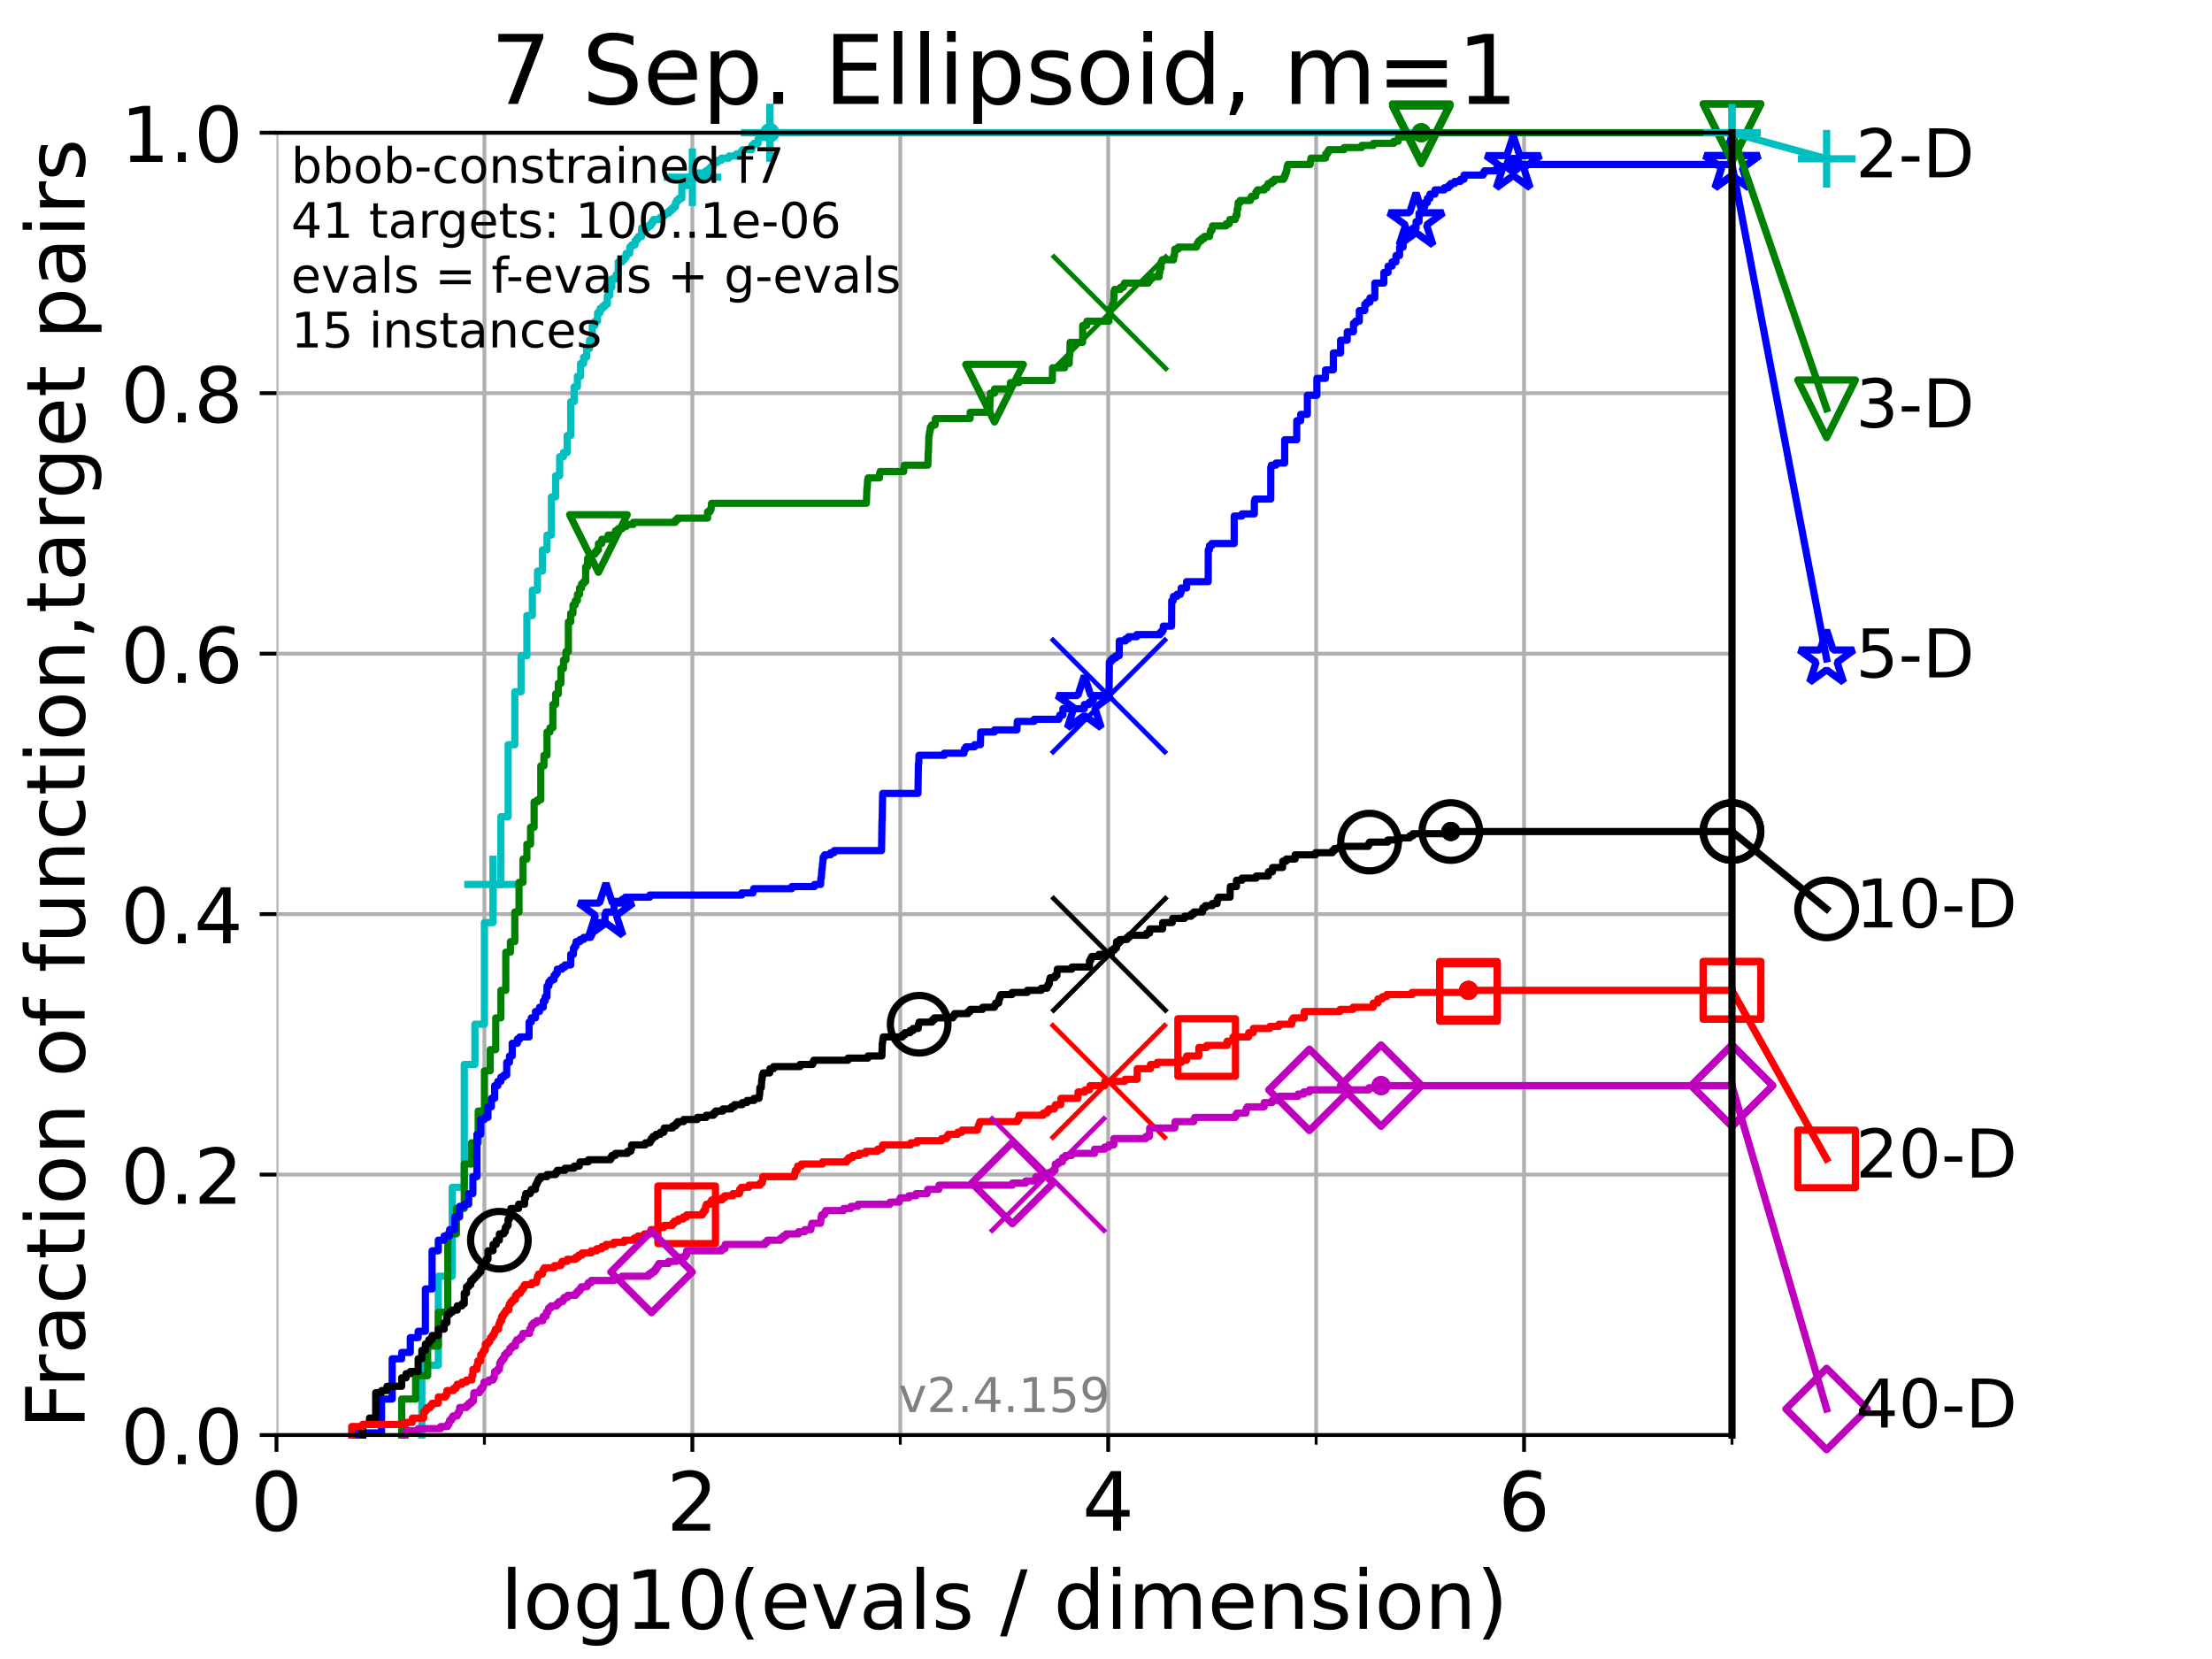 <?xml version="1.0" encoding="utf-8" standalone="no"?>
<!DOCTYPE svg PUBLIC "-//W3C//DTD SVG 1.1//EN"
  "http://www.w3.org/Graphics/SVG/1.1/DTD/svg11.dtd">
<!-- Created with matplotlib (https://matplotlib.org/) -->
<svg height="345.6pt" version="1.1" viewBox="0 0 460.8 345.6" width="460.8pt" xmlns="http://www.w3.org/2000/svg" xmlns:xlink="http://www.w3.org/1999/xlink">
 <defs>
  <style type="text/css">*{stroke-linecap:butt;stroke-linejoin:round;}</style>
 </defs>
 <g id="figure_1">
  <g id="patch_1">
   <path d="M 0 345.6 
L 460.8 345.6 
L 460.8 0 
L 0 0 
z
" style="fill:#ffffff;"/>
  </g>
  <g id="axes_1">
   <g id="patch_2">
    <path d="M 57.6 298.944 
L 360.806 298.944 
L 360.806 27.648 
L 57.6 27.648 
z
" style="fill:#ffffff;"/>
   </g>
   <g id="matplotlib.axis_1">
    <g id="xtick_1">
     <g id="line2d_1">
      <path clip-path="url(#p0d63a73652)" d="M 57.6 298.944 
L 57.6 27.648 
" style="fill:none;stroke:#b0b0b0;stroke-linecap:square;stroke-width:0.8;"/>
     </g>
     <g id="line2d_2">
      <defs>
       <path d="M 0 0 
L 0 3.5 
" id="mc8a430ee05" style="stroke:#000000;stroke-width:0.8;"/>
      </defs>
      <g>
       <use style="stroke:#000000;stroke-width:0.8;" x="57.6" xlink:href="#mc8a430ee05" y="298.944"/>
      </g>
     </g>
     <g id="text_1">
      <!-- 0 -->
      <g transform="translate(52.192 318.861)scale(0.17 -0.17)">
       <defs>
        <path d="M 31.781 66.406 
Q 24.172 66.406 20.328 58.906 
Q 16.5 51.422 16.5 36.375 
Q 16.5 21.391 20.328 13.891 
Q 24.172 6.391 31.781 6.391 
Q 39.453 6.391 43.281 13.891 
Q 47.125 21.391 47.125 36.375 
Q 47.125 51.422 43.281 58.906 
Q 39.453 66.406 31.781 66.406 
z
M 31.781 74.219 
Q 44.047 74.219 50.516 64.516 
Q 56.984 54.828 56.984 36.375 
Q 56.984 17.969 50.516 8.266 
Q 44.047 -1.422 31.781 -1.422 
Q 19.531 -1.422 13.062 8.266 
Q 6.594 17.969 6.594 36.375 
Q 6.594 54.828 13.062 64.516 
Q 19.531 74.219 31.781 74.219 
z
" id="DejaVuSans-48"/>
       </defs>
       <use xlink:href="#DejaVuSans-48"/>
      </g>
     </g>
    </g>
    <g id="xtick_2">
     <g id="line2d_3">
      <path clip-path="url(#p0d63a73652)" d="M 144.23 298.944 
L 144.23 27.648 
" style="fill:none;stroke:#b0b0b0;stroke-linecap:square;stroke-width:0.8;"/>
     </g>
     <g id="line2d_4">
      <g>
       <use style="stroke:#000000;stroke-width:0.8;" x="144.23" xlink:href="#mc8a430ee05" y="298.944"/>
      </g>
     </g>
     <g id="text_2">
      <!-- 2 -->
      <g transform="translate(138.822 318.861)scale(0.17 -0.17)">
       <defs>
        <path d="M 19.188 8.297 
L 53.609 8.297 
L 53.609 0 
L 7.328 0 
L 7.328 8.297 
Q 12.938 14.109 22.625 23.891 
Q 32.328 33.688 34.812 36.531 
Q 39.547 41.844 41.422 45.531 
Q 43.312 49.219 43.312 52.781 
Q 43.312 58.594 39.234 62.25 
Q 35.156 65.922 28.609 65.922 
Q 23.969 65.922 18.812 64.312 
Q 13.672 62.703 7.812 59.422 
L 7.812 69.391 
Q 13.766 71.781 18.938 73 
Q 24.125 74.219 28.422 74.219 
Q 39.75 74.219 46.484 68.547 
Q 53.219 62.891 53.219 53.422 
Q 53.219 48.922 51.531 44.891 
Q 49.859 40.875 45.406 35.406 
Q 44.188 33.984 37.641 27.219 
Q 31.109 20.453 19.188 8.297 
z
" id="DejaVuSans-50"/>
       </defs>
       <use xlink:href="#DejaVuSans-50"/>
      </g>
     </g>
    </g>
    <g id="xtick_3">
     <g id="line2d_5">
      <path clip-path="url(#p0d63a73652)" d="M 230.861 298.944 
L 230.861 27.648 
" style="fill:none;stroke:#b0b0b0;stroke-linecap:square;stroke-width:0.8;"/>
     </g>
     <g id="line2d_6">
      <g>
       <use style="stroke:#000000;stroke-width:0.8;" x="230.861" xlink:href="#mc8a430ee05" y="298.944"/>
      </g>
     </g>
     <g id="text_3">
      <!-- 4 -->
      <g transform="translate(225.453 318.861)scale(0.17 -0.17)">
       <defs>
        <path d="M 37.797 64.312 
L 12.891 25.391 
L 37.797 25.391 
z
M 35.203 72.906 
L 47.609 72.906 
L 47.609 25.391 
L 58.016 25.391 
L 58.016 17.188 
L 47.609 17.188 
L 47.609 0 
L 37.797 0 
L 37.797 17.188 
L 4.891 17.188 
L 4.891 26.703 
z
" id="DejaVuSans-52"/>
       </defs>
       <use xlink:href="#DejaVuSans-52"/>
      </g>
     </g>
    </g>
    <g id="xtick_4">
     <g id="line2d_7">
      <path clip-path="url(#p0d63a73652)" d="M 317.491 298.944 
L 317.491 27.648 
" style="fill:none;stroke:#b0b0b0;stroke-linecap:square;stroke-width:0.8;"/>
     </g>
     <g id="line2d_8">
      <g>
       <use style="stroke:#000000;stroke-width:0.8;" x="317.491" xlink:href="#mc8a430ee05" y="298.944"/>
      </g>
     </g>
     <g id="text_4">
      <!-- 6 -->
      <g transform="translate(312.083 318.861)scale(0.17 -0.17)">
       <defs>
        <path d="M 33.016 40.375 
Q 26.375 40.375 22.484 35.828 
Q 18.609 31.297 18.609 23.391 
Q 18.609 15.531 22.484 10.953 
Q 26.375 6.391 33.016 6.391 
Q 39.656 6.391 43.531 10.953 
Q 47.406 15.531 47.406 23.391 
Q 47.406 31.297 43.531 35.828 
Q 39.656 40.375 33.016 40.375 
z
M 52.594 71.297 
L 52.594 62.312 
Q 48.875 64.062 45.094 64.984 
Q 41.312 65.922 37.594 65.922 
Q 27.828 65.922 22.672 59.328 
Q 17.531 52.734 16.797 39.406 
Q 19.672 43.656 24.016 45.922 
Q 28.375 48.188 33.594 48.188 
Q 44.578 48.188 50.953 41.516 
Q 57.328 34.859 57.328 23.391 
Q 57.328 12.156 50.688 5.359 
Q 44.047 -1.422 33.016 -1.422 
Q 20.359 -1.422 13.672 8.266 
Q 6.984 17.969 6.984 36.375 
Q 6.984 53.656 15.188 63.938 
Q 23.391 74.219 37.203 74.219 
Q 40.922 74.219 44.703 73.484 
Q 48.484 72.75 52.594 71.297 
z
" id="DejaVuSans-54"/>
       </defs>
       <use xlink:href="#DejaVuSans-54"/>
      </g>
     </g>
    </g>
    <g id="xtick_5">
     <g id="line2d_9">
      <path clip-path="url(#p0d63a73652)" d="M 100.915 298.944 
L 100.915 27.648 
" style="fill:none;stroke:#b0b0b0;stroke-linecap:square;stroke-width:0.8;"/>
     </g>
     <g id="line2d_10">
      <defs>
       <path d="M 0 0 
L 0 2 
" id="m6cf4fb0776" style="stroke:#000000;stroke-width:0.6;"/>
      </defs>
      <g>
       <use style="stroke:#000000;stroke-width:0.6;" x="100.915" xlink:href="#m6cf4fb0776" y="298.944"/>
      </g>
     </g>
    </g>
    <g id="xtick_6">
     <g id="line2d_11">
      <path clip-path="url(#p0d63a73652)" d="M 187.546 298.944 
L 187.546 27.648 
" style="fill:none;stroke:#b0b0b0;stroke-linecap:square;stroke-width:0.8;"/>
     </g>
     <g id="line2d_12">
      <g>
       <use style="stroke:#000000;stroke-width:0.6;" x="187.546" xlink:href="#m6cf4fb0776" y="298.944"/>
      </g>
     </g>
    </g>
    <g id="xtick_7">
     <g id="line2d_13">
      <path clip-path="url(#p0d63a73652)" d="M 274.176 298.944 
L 274.176 27.648 
" style="fill:none;stroke:#b0b0b0;stroke-linecap:square;stroke-width:0.8;"/>
     </g>
     <g id="line2d_14">
      <g>
       <use style="stroke:#000000;stroke-width:0.6;" x="274.176" xlink:href="#m6cf4fb0776" y="298.944"/>
      </g>
     </g>
    </g>
    <g id="xtick_8">
     <g id="line2d_15">
      <path clip-path="url(#p0d63a73652)" d="M 360.806 298.944 
L 360.806 27.648 
" style="fill:none;stroke:#b0b0b0;stroke-linecap:square;stroke-width:0.8;"/>
     </g>
     <g id="line2d_16">
      <g>
       <use style="stroke:#000000;stroke-width:0.6;" x="360.806" xlink:href="#m6cf4fb0776" y="298.944"/>
      </g>
     </g>
    </g>
    <g id="text_5">
     <!-- log10(evals / dimension) -->
     <g transform="translate(104.239 339.314)scale(0.17 -0.17)">
      <defs>
       <path d="M 9.422 75.984 
L 18.406 75.984 
L 18.406 0 
L 9.422 0 
z
" id="DejaVuSans-108"/>
       <path d="M 30.609 48.391 
Q 23.391 48.391 19.188 42.75 
Q 14.984 37.109 14.984 27.297 
Q 14.984 17.484 19.156 11.844 
Q 23.344 6.203 30.609 6.203 
Q 37.797 6.203 41.984 11.859 
Q 46.188 17.531 46.188 27.297 
Q 46.188 37.016 41.984 42.703 
Q 37.797 48.391 30.609 48.391 
z
M 30.609 56 
Q 42.328 56 49.016 48.375 
Q 55.719 40.766 55.719 27.297 
Q 55.719 13.875 49.016 6.219 
Q 42.328 -1.422 30.609 -1.422 
Q 18.844 -1.422 12.172 6.219 
Q 5.516 13.875 5.516 27.297 
Q 5.516 40.766 12.172 48.375 
Q 18.844 56 30.609 56 
z
" id="DejaVuSans-111"/>
       <path d="M 45.406 27.984 
Q 45.406 37.75 41.375 43.109 
Q 37.359 48.484 30.078 48.484 
Q 22.859 48.484 18.828 43.109 
Q 14.797 37.75 14.797 27.984 
Q 14.797 18.266 18.828 12.891 
Q 22.859 7.516 30.078 7.516 
Q 37.359 7.516 41.375 12.891 
Q 45.406 18.266 45.406 27.984 
z
M 54.391 6.781 
Q 54.391 -7.172 48.188 -13.984 
Q 42 -20.797 29.203 -20.797 
Q 24.469 -20.797 20.266 -20.094 
Q 16.062 -19.391 12.109 -17.922 
L 12.109 -9.188 
Q 16.062 -11.328 19.922 -12.344 
Q 23.781 -13.375 27.781 -13.375 
Q 36.625 -13.375 41.016 -8.766 
Q 45.406 -4.156 45.406 5.172 
L 45.406 9.625 
Q 42.625 4.781 38.281 2.391 
Q 33.938 0 27.875 0 
Q 17.828 0 11.672 7.656 
Q 5.516 15.328 5.516 27.984 
Q 5.516 40.672 11.672 48.328 
Q 17.828 56 27.875 56 
Q 33.938 56 38.281 53.609 
Q 42.625 51.219 45.406 46.391 
L 45.406 54.688 
L 54.391 54.688 
z
" id="DejaVuSans-103"/>
       <path d="M 12.406 8.297 
L 28.516 8.297 
L 28.516 63.922 
L 10.984 60.406 
L 10.984 69.391 
L 28.422 72.906 
L 38.281 72.906 
L 38.281 8.297 
L 54.391 8.297 
L 54.391 0 
L 12.406 0 
z
" id="DejaVuSans-49"/>
       <path d="M 31 75.875 
Q 24.469 64.656 21.281 53.656 
Q 18.109 42.672 18.109 31.391 
Q 18.109 20.125 21.312 9.062 
Q 24.516 -2 31 -13.188 
L 23.188 -13.188 
Q 15.875 -1.703 12.234 9.375 
Q 8.594 20.453 8.594 31.391 
Q 8.594 42.281 12.203 53.312 
Q 15.828 64.359 23.188 75.875 
z
" id="DejaVuSans-40"/>
       <path d="M 56.203 29.594 
L 56.203 25.203 
L 14.891 25.203 
Q 15.484 15.922 20.484 11.062 
Q 25.484 6.203 34.422 6.203 
Q 39.594 6.203 44.453 7.469 
Q 49.312 8.734 54.109 11.281 
L 54.109 2.781 
Q 49.266 0.734 44.188 -0.344 
Q 39.109 -1.422 33.891 -1.422 
Q 20.797 -1.422 13.156 6.188 
Q 5.516 13.812 5.516 26.812 
Q 5.516 40.234 12.766 48.109 
Q 20.016 56 32.328 56 
Q 43.359 56 49.781 48.891 
Q 56.203 41.797 56.203 29.594 
z
M 47.219 32.234 
Q 47.125 39.594 43.094 43.984 
Q 39.062 48.391 32.422 48.391 
Q 24.906 48.391 20.391 44.141 
Q 15.875 39.891 15.188 32.172 
z
" id="DejaVuSans-101"/>
       <path d="M 2.984 54.688 
L 12.5 54.688 
L 29.594 8.797 
L 46.688 54.688 
L 56.203 54.688 
L 35.688 0 
L 23.484 0 
z
" id="DejaVuSans-118"/>
       <path d="M 34.281 27.484 
Q 23.391 27.484 19.188 25 
Q 14.984 22.516 14.984 16.5 
Q 14.984 11.719 18.141 8.906 
Q 21.297 6.109 26.703 6.109 
Q 34.188 6.109 38.703 11.406 
Q 43.219 16.703 43.219 25.484 
L 43.219 27.484 
z
M 52.203 31.203 
L 52.203 0 
L 43.219 0 
L 43.219 8.297 
Q 40.141 3.328 35.547 0.953 
Q 30.953 -1.422 24.312 -1.422 
Q 15.922 -1.422 10.953 3.297 
Q 6 8.016 6 15.922 
Q 6 25.141 12.172 29.828 
Q 18.359 34.516 30.609 34.516 
L 43.219 34.516 
L 43.219 35.406 
Q 43.219 41.609 39.141 45 
Q 35.062 48.391 27.688 48.391 
Q 23 48.391 18.547 47.266 
Q 14.109 46.141 10.016 43.891 
L 10.016 52.203 
Q 14.938 54.109 19.578 55.047 
Q 24.219 56 28.609 56 
Q 40.484 56 46.344 49.844 
Q 52.203 43.703 52.203 31.203 
z
" id="DejaVuSans-97"/>
       <path d="M 44.281 53.078 
L 44.281 44.578 
Q 40.484 46.531 36.375 47.5 
Q 32.281 48.484 27.875 48.484 
Q 21.188 48.484 17.844 46.438 
Q 14.5 44.391 14.5 40.281 
Q 14.5 37.156 16.891 35.375 
Q 19.281 33.594 26.516 31.984 
L 29.594 31.297 
Q 39.156 29.25 43.188 25.516 
Q 47.219 21.781 47.219 15.094 
Q 47.219 7.469 41.188 3.016 
Q 35.156 -1.422 24.609 -1.422 
Q 20.219 -1.422 15.453 -0.562 
Q 10.688 0.297 5.422 2 
L 5.422 11.281 
Q 10.406 8.688 15.234 7.391 
Q 20.062 6.109 24.812 6.109 
Q 31.156 6.109 34.562 8.281 
Q 37.984 10.453 37.984 14.406 
Q 37.984 18.062 35.516 20.016 
Q 33.062 21.969 24.703 23.781 
L 21.578 24.516 
Q 13.234 26.266 9.516 29.906 
Q 5.812 33.547 5.812 39.891 
Q 5.812 47.609 11.281 51.797 
Q 16.75 56 26.812 56 
Q 31.781 56 36.172 55.266 
Q 40.578 54.547 44.281 53.078 
z
" id="DejaVuSans-115"/>
       <path id="DejaVuSans-32"/>
       <path d="M 25.391 72.906 
L 33.688 72.906 
L 8.297 -9.281 
L 0 -9.281 
z
" id="DejaVuSans-47"/>
       <path d="M 45.406 46.391 
L 45.406 75.984 
L 54.391 75.984 
L 54.391 0 
L 45.406 0 
L 45.406 8.203 
Q 42.578 3.328 38.25 0.953 
Q 33.938 -1.422 27.875 -1.422 
Q 17.969 -1.422 11.734 6.484 
Q 5.516 14.406 5.516 27.297 
Q 5.516 40.188 11.734 48.094 
Q 17.969 56 27.875 56 
Q 33.938 56 38.25 53.625 
Q 42.578 51.266 45.406 46.391 
z
M 14.797 27.297 
Q 14.797 17.391 18.875 11.75 
Q 22.953 6.109 30.078 6.109 
Q 37.203 6.109 41.297 11.75 
Q 45.406 17.391 45.406 27.297 
Q 45.406 37.203 41.297 42.844 
Q 37.203 48.484 30.078 48.484 
Q 22.953 48.484 18.875 42.844 
Q 14.797 37.203 14.797 27.297 
z
" id="DejaVuSans-100"/>
       <path d="M 9.422 54.688 
L 18.406 54.688 
L 18.406 0 
L 9.422 0 
z
M 9.422 75.984 
L 18.406 75.984 
L 18.406 64.594 
L 9.422 64.594 
z
" id="DejaVuSans-105"/>
       <path d="M 52 44.188 
Q 55.375 50.25 60.062 53.125 
Q 64.75 56 71.094 56 
Q 79.641 56 84.281 50.016 
Q 88.922 44.047 88.922 33.016 
L 88.922 0 
L 79.891 0 
L 79.891 32.719 
Q 79.891 40.578 77.094 44.375 
Q 74.312 48.188 68.609 48.188 
Q 61.625 48.188 57.562 43.547 
Q 53.516 38.922 53.516 30.906 
L 53.516 0 
L 44.484 0 
L 44.484 32.719 
Q 44.484 40.625 41.703 44.406 
Q 38.922 48.188 33.109 48.188 
Q 26.219 48.188 22.156 43.531 
Q 18.109 38.875 18.109 30.906 
L 18.109 0 
L 9.078 0 
L 9.078 54.688 
L 18.109 54.688 
L 18.109 46.188 
Q 21.188 51.219 25.484 53.609 
Q 29.781 56 35.688 56 
Q 41.656 56 45.828 52.969 
Q 50 49.953 52 44.188 
z
" id="DejaVuSans-109"/>
       <path d="M 54.891 33.016 
L 54.891 0 
L 45.906 0 
L 45.906 32.719 
Q 45.906 40.484 42.875 44.328 
Q 39.844 48.188 33.797 48.188 
Q 26.516 48.188 22.312 43.547 
Q 18.109 38.922 18.109 30.906 
L 18.109 0 
L 9.078 0 
L 9.078 54.688 
L 18.109 54.688 
L 18.109 46.188 
Q 21.344 51.125 25.703 53.562 
Q 30.078 56 35.797 56 
Q 45.219 56 50.047 50.172 
Q 54.891 44.344 54.891 33.016 
z
" id="DejaVuSans-110"/>
       <path d="M 8.016 75.875 
L 15.828 75.875 
Q 23.141 64.359 26.781 53.312 
Q 30.422 42.281 30.422 31.391 
Q 30.422 20.453 26.781 9.375 
Q 23.141 -1.703 15.828 -13.188 
L 8.016 -13.188 
Q 14.5 -2 17.703 9.062 
Q 20.906 20.125 20.906 31.391 
Q 20.906 42.672 17.703 53.656 
Q 14.5 64.656 8.016 75.875 
z
" id="DejaVuSans-41"/>
      </defs>
      <use xlink:href="#DejaVuSans-108"/>
      <use x="27.783" xlink:href="#DejaVuSans-111"/>
      <use x="88.965" xlink:href="#DejaVuSans-103"/>
      <use x="152.441" xlink:href="#DejaVuSans-49"/>
      <use x="216.064" xlink:href="#DejaVuSans-48"/>
      <use x="279.688" xlink:href="#DejaVuSans-40"/>
      <use x="318.701" xlink:href="#DejaVuSans-101"/>
      <use x="380.225" xlink:href="#DejaVuSans-118"/>
      <use x="439.404" xlink:href="#DejaVuSans-97"/>
      <use x="500.684" xlink:href="#DejaVuSans-108"/>
      <use x="528.467" xlink:href="#DejaVuSans-115"/>
      <use x="580.566" xlink:href="#DejaVuSans-32"/>
      <use x="612.354" xlink:href="#DejaVuSans-47"/>
      <use x="646.045" xlink:href="#DejaVuSans-32"/>
      <use x="677.832" xlink:href="#DejaVuSans-100"/>
      <use x="741.309" xlink:href="#DejaVuSans-105"/>
      <use x="769.092" xlink:href="#DejaVuSans-109"/>
      <use x="866.504" xlink:href="#DejaVuSans-101"/>
      <use x="928.027" xlink:href="#DejaVuSans-110"/>
      <use x="991.406" xlink:href="#DejaVuSans-115"/>
      <use x="1043.506" xlink:href="#DejaVuSans-105"/>
      <use x="1071.289" xlink:href="#DejaVuSans-111"/>
      <use x="1132.471" xlink:href="#DejaVuSans-110"/>
      <use x="1195.85" xlink:href="#DejaVuSans-41"/>
     </g>
    </g>
   </g>
   <g id="matplotlib.axis_2">
    <g id="ytick_1">
     <g id="line2d_17">
      <path clip-path="url(#p0d63a73652)" d="M 57.6 298.944 
L 360.806 298.944 
" style="fill:none;stroke:#b0b0b0;stroke-linecap:square;stroke-width:0.8;"/>
     </g>
     <g id="line2d_18">
      <defs>
       <path d="M 0 0 
L -3.5 0 
" id="mae3e9b6b6f" style="stroke:#000000;stroke-width:0.8;"/>
      </defs>
      <g>
       <use style="stroke:#000000;stroke-width:0.8;" x="57.6" xlink:href="#mae3e9b6b6f" y="298.944"/>
      </g>
     </g>
     <g id="text_6">
      <!-- 0.0 -->
      <g transform="translate(25.155 305.023)scale(0.16 -0.16)">
       <defs>
        <path d="M 10.688 12.406 
L 21 12.406 
L 21 0 
L 10.688 0 
z
" id="DejaVuSans-46"/>
       </defs>
       <use xlink:href="#DejaVuSans-48"/>
       <use x="63.623" xlink:href="#DejaVuSans-46"/>
       <use x="95.41" xlink:href="#DejaVuSans-48"/>
      </g>
     </g>
    </g>
    <g id="ytick_2">
     <g id="line2d_19">
      <path clip-path="url(#p0d63a73652)" d="M 57.6 244.685 
L 360.806 244.685 
" style="fill:none;stroke:#b0b0b0;stroke-linecap:square;stroke-width:0.8;"/>
     </g>
     <g id="line2d_20">
      <g>
       <use style="stroke:#000000;stroke-width:0.8;" x="57.6" xlink:href="#mae3e9b6b6f" y="244.685"/>
      </g>
     </g>
     <g id="text_7">
      <!-- 0.2 -->
      <g transform="translate(25.155 250.764)scale(0.16 -0.16)">
       <use xlink:href="#DejaVuSans-48"/>
       <use x="63.623" xlink:href="#DejaVuSans-46"/>
       <use x="95.41" xlink:href="#DejaVuSans-50"/>
      </g>
     </g>
    </g>
    <g id="ytick_3">
     <g id="line2d_21">
      <path clip-path="url(#p0d63a73652)" d="M 57.6 190.426 
L 360.806 190.426 
" style="fill:none;stroke:#b0b0b0;stroke-linecap:square;stroke-width:0.8;"/>
     </g>
     <g id="line2d_22">
      <g>
       <use style="stroke:#000000;stroke-width:0.8;" x="57.6" xlink:href="#mae3e9b6b6f" y="190.426"/>
      </g>
     </g>
     <g id="text_8">
      <!-- 0.4 -->
      <g transform="translate(25.155 196.504)scale(0.16 -0.16)">
       <use xlink:href="#DejaVuSans-48"/>
       <use x="63.623" xlink:href="#DejaVuSans-46"/>
       <use x="95.41" xlink:href="#DejaVuSans-52"/>
      </g>
     </g>
    </g>
    <g id="ytick_4">
     <g id="line2d_23">
      <path clip-path="url(#p0d63a73652)" d="M 57.6 136.166 
L 360.806 136.166 
" style="fill:none;stroke:#b0b0b0;stroke-linecap:square;stroke-width:0.8;"/>
     </g>
     <g id="line2d_24">
      <g>
       <use style="stroke:#000000;stroke-width:0.8;" x="57.6" xlink:href="#mae3e9b6b6f" y="136.166"/>
      </g>
     </g>
     <g id="text_9">
      <!-- 0.6 -->
      <g transform="translate(25.155 142.245)scale(0.16 -0.16)">
       <use xlink:href="#DejaVuSans-48"/>
       <use x="63.623" xlink:href="#DejaVuSans-46"/>
       <use x="95.41" xlink:href="#DejaVuSans-54"/>
      </g>
     </g>
    </g>
    <g id="ytick_5">
     <g id="line2d_25">
      <path clip-path="url(#p0d63a73652)" d="M 57.6 81.907 
L 360.806 81.907 
" style="fill:none;stroke:#b0b0b0;stroke-linecap:square;stroke-width:0.8;"/>
     </g>
     <g id="line2d_26">
      <g>
       <use style="stroke:#000000;stroke-width:0.8;" x="57.6" xlink:href="#mae3e9b6b6f" y="81.907"/>
      </g>
     </g>
     <g id="text_10">
      <!-- 0.8 -->
      <g transform="translate(25.155 87.986)scale(0.16 -0.16)">
       <defs>
        <path d="M 31.781 34.625 
Q 24.75 34.625 20.719 30.859 
Q 16.703 27.094 16.703 20.516 
Q 16.703 13.922 20.719 10.156 
Q 24.75 6.391 31.781 6.391 
Q 38.812 6.391 42.859 10.172 
Q 46.922 13.969 46.922 20.516 
Q 46.922 27.094 42.891 30.859 
Q 38.875 34.625 31.781 34.625 
z
M 21.922 38.812 
Q 15.578 40.375 12.031 44.719 
Q 8.5 49.078 8.5 55.328 
Q 8.5 64.062 14.719 69.141 
Q 20.953 74.219 31.781 74.219 
Q 42.672 74.219 48.875 69.141 
Q 55.078 64.062 55.078 55.328 
Q 55.078 49.078 51.531 44.719 
Q 48 40.375 41.703 38.812 
Q 48.828 37.156 52.797 32.312 
Q 56.781 27.484 56.781 20.516 
Q 56.781 9.906 50.312 4.234 
Q 43.844 -1.422 31.781 -1.422 
Q 19.734 -1.422 13.25 4.234 
Q 6.781 9.906 6.781 20.516 
Q 6.781 27.484 10.781 32.312 
Q 14.797 37.156 21.922 38.812 
z
M 18.312 54.391 
Q 18.312 48.734 21.844 45.562 
Q 25.391 42.391 31.781 42.391 
Q 38.141 42.391 41.719 45.562 
Q 45.312 48.734 45.312 54.391 
Q 45.312 60.062 41.719 63.234 
Q 38.141 66.406 31.781 66.406 
Q 25.391 66.406 21.844 63.234 
Q 18.312 60.062 18.312 54.391 
z
" id="DejaVuSans-56"/>
       </defs>
       <use xlink:href="#DejaVuSans-48"/>
       <use x="63.623" xlink:href="#DejaVuSans-46"/>
       <use x="95.41" xlink:href="#DejaVuSans-56"/>
      </g>
     </g>
    </g>
    <g id="ytick_6">
     <g id="line2d_27">
      <path clip-path="url(#p0d63a73652)" d="M 57.6 27.648 
L 360.806 27.648 
" style="fill:none;stroke:#b0b0b0;stroke-linecap:square;stroke-width:0.8;"/>
     </g>
     <g id="line2d_28">
      <g>
       <use style="stroke:#000000;stroke-width:0.8;" x="57.6" xlink:href="#mae3e9b6b6f" y="27.648"/>
      </g>
     </g>
     <g id="text_11">
      <!-- 1.0 -->
      <g transform="translate(25.155 33.727)scale(0.16 -0.16)">
       <use xlink:href="#DejaVuSans-49"/>
       <use x="63.623" xlink:href="#DejaVuSans-46"/>
       <use x="95.41" xlink:href="#DejaVuSans-48"/>
      </g>
     </g>
    </g>
    <g id="text_12">
     <!-- Fraction of function,target pairs -->
     <g transform="translate(17.62 297.681)rotate(-90)scale(0.17 -0.17)">
      <defs>
       <path d="M 9.812 72.906 
L 51.703 72.906 
L 51.703 64.594 
L 19.672 64.594 
L 19.672 43.109 
L 48.578 43.109 
L 48.578 34.812 
L 19.672 34.812 
L 19.672 0 
L 9.812 0 
z
" id="DejaVuSans-70"/>
       <path d="M 41.109 46.297 
Q 39.594 47.172 37.812 47.578 
Q 36.031 48 33.891 48 
Q 26.266 48 22.188 43.047 
Q 18.109 38.094 18.109 28.812 
L 18.109 0 
L 9.078 0 
L 9.078 54.688 
L 18.109 54.688 
L 18.109 46.188 
Q 20.953 51.172 25.484 53.578 
Q 30.031 56 36.531 56 
Q 37.453 56 38.578 55.875 
Q 39.703 55.766 41.062 55.516 
z
" id="DejaVuSans-114"/>
       <path d="M 48.781 52.594 
L 48.781 44.188 
Q 44.969 46.297 41.141 47.344 
Q 37.312 48.391 33.406 48.391 
Q 24.656 48.391 19.812 42.844 
Q 14.984 37.312 14.984 27.297 
Q 14.984 17.281 19.812 11.734 
Q 24.656 6.203 33.406 6.203 
Q 37.312 6.203 41.141 7.25 
Q 44.969 8.297 48.781 10.406 
L 48.781 2.094 
Q 45.016 0.344 40.984 -0.531 
Q 36.969 -1.422 32.422 -1.422 
Q 20.062 -1.422 12.781 6.344 
Q 5.516 14.109 5.516 27.297 
Q 5.516 40.672 12.859 48.328 
Q 20.219 56 33.016 56 
Q 37.156 56 41.109 55.141 
Q 45.062 54.297 48.781 52.594 
z
" id="DejaVuSans-99"/>
       <path d="M 18.312 70.219 
L 18.312 54.688 
L 36.812 54.688 
L 36.812 47.703 
L 18.312 47.703 
L 18.312 18.016 
Q 18.312 11.328 20.141 9.422 
Q 21.969 7.516 27.594 7.516 
L 36.812 7.516 
L 36.812 0 
L 27.594 0 
Q 17.188 0 13.234 3.875 
Q 9.281 7.766 9.281 18.016 
L 9.281 47.703 
L 2.688 47.703 
L 2.688 54.688 
L 9.281 54.688 
L 9.281 70.219 
z
" id="DejaVuSans-116"/>
       <path d="M 37.109 75.984 
L 37.109 68.5 
L 28.516 68.5 
Q 23.688 68.5 21.797 66.547 
Q 19.922 64.594 19.922 59.516 
L 19.922 54.688 
L 34.719 54.688 
L 34.719 47.703 
L 19.922 47.703 
L 19.922 0 
L 10.891 0 
L 10.891 47.703 
L 2.297 47.703 
L 2.297 54.688 
L 10.891 54.688 
L 10.891 58.5 
Q 10.891 67.625 15.141 71.797 
Q 19.391 75.984 28.609 75.984 
z
" id="DejaVuSans-102"/>
       <path d="M 8.5 21.578 
L 8.5 54.688 
L 17.484 54.688 
L 17.484 21.922 
Q 17.484 14.156 20.5 10.266 
Q 23.531 6.391 29.594 6.391 
Q 36.859 6.391 41.078 11.031 
Q 45.312 15.672 45.312 23.688 
L 45.312 54.688 
L 54.297 54.688 
L 54.297 0 
L 45.312 0 
L 45.312 8.406 
Q 42.047 3.422 37.719 1 
Q 33.406 -1.422 27.688 -1.422 
Q 18.266 -1.422 13.375 4.438 
Q 8.5 10.297 8.5 21.578 
z
M 31.109 56 
z
" id="DejaVuSans-117"/>
       <path d="M 11.719 12.406 
L 22.016 12.406 
L 22.016 4 
L 14.016 -11.625 
L 7.719 -11.625 
L 11.719 4 
z
" id="DejaVuSans-44"/>
       <path d="M 18.109 8.203 
L 18.109 -20.797 
L 9.078 -20.797 
L 9.078 54.688 
L 18.109 54.688 
L 18.109 46.391 
Q 20.953 51.266 25.266 53.625 
Q 29.594 56 35.594 56 
Q 45.562 56 51.781 48.094 
Q 58.016 40.188 58.016 27.297 
Q 58.016 14.406 51.781 6.484 
Q 45.562 -1.422 35.594 -1.422 
Q 29.594 -1.422 25.266 0.953 
Q 20.953 3.328 18.109 8.203 
z
M 48.688 27.297 
Q 48.688 37.203 44.609 42.844 
Q 40.531 48.484 33.406 48.484 
Q 26.266 48.484 22.188 42.844 
Q 18.109 37.203 18.109 27.297 
Q 18.109 17.391 22.188 11.75 
Q 26.266 6.109 33.406 6.109 
Q 40.531 6.109 44.609 11.75 
Q 48.688 17.391 48.688 27.297 
z
" id="DejaVuSans-112"/>
      </defs>
      <use xlink:href="#DejaVuSans-70"/>
      <use x="50.27" xlink:href="#DejaVuSans-114"/>
      <use x="91.383" xlink:href="#DejaVuSans-97"/>
      <use x="152.662" xlink:href="#DejaVuSans-99"/>
      <use x="207.643" xlink:href="#DejaVuSans-116"/>
      <use x="246.852" xlink:href="#DejaVuSans-105"/>
      <use x="274.635" xlink:href="#DejaVuSans-111"/>
      <use x="335.816" xlink:href="#DejaVuSans-110"/>
      <use x="399.195" xlink:href="#DejaVuSans-32"/>
      <use x="430.982" xlink:href="#DejaVuSans-111"/>
      <use x="492.164" xlink:href="#DejaVuSans-102"/>
      <use x="527.369" xlink:href="#DejaVuSans-32"/>
      <use x="559.156" xlink:href="#DejaVuSans-102"/>
      <use x="594.361" xlink:href="#DejaVuSans-117"/>
      <use x="657.74" xlink:href="#DejaVuSans-110"/>
      <use x="721.119" xlink:href="#DejaVuSans-99"/>
      <use x="776.1" xlink:href="#DejaVuSans-116"/>
      <use x="815.309" xlink:href="#DejaVuSans-105"/>
      <use x="843.092" xlink:href="#DejaVuSans-111"/>
      <use x="904.273" xlink:href="#DejaVuSans-110"/>
      <use x="967.652" xlink:href="#DejaVuSans-44"/>
      <use x="999.439" xlink:href="#DejaVuSans-116"/>
      <use x="1038.648" xlink:href="#DejaVuSans-97"/>
      <use x="1099.928" xlink:href="#DejaVuSans-114"/>
      <use x="1139.291" xlink:href="#DejaVuSans-103"/>
      <use x="1202.768" xlink:href="#DejaVuSans-101"/>
      <use x="1264.291" xlink:href="#DejaVuSans-116"/>
      <use x="1303.5" xlink:href="#DejaVuSans-32"/>
      <use x="1335.287" xlink:href="#DejaVuSans-112"/>
      <use x="1398.764" xlink:href="#DejaVuSans-97"/>
      <use x="1460.043" xlink:href="#DejaVuSans-105"/>
      <use x="1487.826" xlink:href="#DejaVuSans-114"/>
      <use x="1528.939" xlink:href="#DejaVuSans-115"/>
     </g>
    </g>
   </g>
   <g id="line2d_29">
    <defs>
     <path d="M 0 1.5 
C 0.398 1.5 0.779 1.342 1.061 1.061 
C 1.342 0.779 1.5 0.398 1.5 0 
C 1.5 -0.398 1.342 -0.779 1.061 -1.061 
C 0.779 -1.342 0.398 -1.5 0 -1.5 
C -0.398 -1.5 -0.779 -1.342 -1.061 -1.061 
C -1.342 -0.779 -1.5 -0.398 -1.5 0 
C -1.5 0.398 -1.342 0.779 -1.061 1.061 
C -0.779 1.342 -0.398 1.5 0 1.5 
z
" id="m0caf29f705" style="stroke:#00bfbf;"/>
    </defs>
    <g>
     <use style="fill:#00bfbf;stroke:#00bfbf;" x="160.383" xlink:href="#m0caf29f705" y="27.648"/>
     <use style="fill:#00bfbf;stroke:#00bfbf;" x="160.383" xlink:href="#m0caf29f705" y="27.648"/>
    </g>
   </g>
   <g id="line2d_30">
    <path d="M 87.876 298.944 
L 87.876 284.387 
L 91.306 284.387 
L 91.306 265.859 
L 94.206 265.859 
L 94.206 247.332 
L 96.718 247.332 
L 96.718 221.746 
L 98.933 221.746 
L 98.933 213.364 
L 100.915 213.364 
L 100.915 192.19 
L 102.708 192.19 
L 102.708 184.25 
L 104.345 184.25 
L 104.345 170.134 
L 105.851 170.134 
L 105.851 155.135 
L 107.245 155.135 
L 107.245 144.107 
L 108.543 144.107 
L 108.543 136.608 
L 109.757 136.608 
L 109.757 128.226 
L 110.897 128.226 
L 110.897 122.932 
L 111.972 122.932 
L 111.972 118.962 
L 112.989 118.962 
L 112.989 114.551 
L 113.954 114.551 
L 113.954 111.463 
L 114.872 111.463 
L 114.872 103.523 
L 115.747 103.523 
L 115.747 99.111 
L 116.584 99.111 
L 116.584 95.141 
L 117.384 95.141 
L 117.384 94.259 
L 118.152 94.259 
L 118.152 90.73 
L 118.89 90.73 
L 118.89 83.672 
L 119.6 83.672 
L 119.6 80.584 
L 120.284 80.584 
L 120.284 78.378 
L 120.944 78.378 
L 120.944 75.731 
L 121.582 75.731 
L 121.582 74.408 
L 122.199 74.408 
L 122.199 72.643 
L 122.796 72.643 
L 122.796 70.879 
L 123.375 70.879 
L 123.375 67.791 
L 123.936 67.791 
L 123.936 66.909 
L 124.482 66.909 
L 124.482 65.144 
L 125.012 65.144 
L 125.012 64.262 
L 125.527 64.262 
L 125.527 63.821 
L 126.029 63.821 
L 126.029 63.38 
L 126.517 63.38 
L 126.517 61.615 
L 126.994 61.615 
L 126.994 59.851 
L 127.458 59.851 
L 127.458 58.086 
L 128.354 58.086 
L 128.354 57.204 
L 128.786 57.204 
L 128.786 54.557 
L 129.623 54.557 
L 129.623 54.116 
L 130.027 54.116 
L 130.027 53.675 
L 130.423 53.675 
L 130.423 52.793 
L 131.191 52.793 
L 131.191 51.469 
L 131.564 51.469 
L 131.564 51.028 
L 132.287 51.028 
L 132.287 50.146 
L 132.639 50.146 
L 132.639 49.705 
L 132.984 49.705 
L 132.984 49.263 
L 133.656 49.263 
L 133.656 47.499 
L 134.932 47.499 
L 134.932 47.058 
L 135.539 47.058 
L 135.539 46.617 
L 135.835 46.617 
L 135.835 46.176 
L 136.127 46.176 
L 136.127 45.734 
L 137.521 45.734 
L 137.521 45.293 
L 138.051 45.293 
L 138.051 44.852 
L 138.566 44.852 
L 138.566 44.411 
L 139.314 44.411 
L 139.314 43.97 
L 139.796 43.97 
L 139.796 43.529 
L 140.266 43.529 
L 140.266 43.088 
L 140.725 43.088 
L 140.725 42.205 
L 140.951 42.205 
L 140.951 41.764 
L 141.393 41.764 
L 141.393 41.323 
L 142.038 41.323 
L 142.038 38.676 
L 143.066 38.676 
L 143.066 37.353 
L 143.265 37.353 
L 143.265 36.912 
L 144.23 36.912 
L 144.23 36.471 
L 145.327 36.471 
L 145.327 36.03 
L 147.022 36.03 
L 147.022 35.588 
L 147.66 35.588 
L 147.66 35.147 
L 148.125 35.147 
L 148.125 34.706 
L 148.578 34.706 
L 148.578 33.824 
L 149.453 33.824 
L 149.453 33.383 
L 150.289 33.383 
L 150.289 32.942 
L 151.858 32.942 
L 151.858 32.5 
L 153.421 32.5 
L 153.421 32.059 
L 154.323 32.059 
L 154.323 31.618 
L 154.65 31.618 
L 154.65 31.177 
L 156.599 31.177 
L 156.599 30.295 
L 157.081 30.295 
L 157.081 29.854 
L 157.917 29.854 
L 157.917 28.971 
L 158.187 28.971 
L 158.187 28.53 
L 158.977 28.53 
L 158.977 28.089 
L 160.383 28.089 
L 160.383 27.648 
L 360.806 27.648 
L 360.806 27.648 
" style="fill:none;stroke:#00bfbf;stroke-linecap:square;stroke-width:1.5;"/>
   </g>
   <g id="line2d_31">
    <defs>
     <path d="M -6 0 
L 6 0 
M 0 6 
L 0 -6 
" id="m50d75052cd" style="stroke:#00bfbf;stroke-width:1.5;"/>
    </defs>
    <g>
     <use style="fill-opacity:0;stroke:#00bfbf;stroke-width:1.5;" x="102.708" xlink:href="#m50d75052cd" y="184.25"/>
     <use style="fill-opacity:0;stroke:#00bfbf;stroke-width:1.5;" x="144.23" xlink:href="#m50d75052cd" y="36.912"/>
     <use style="fill-opacity:0;stroke:#00bfbf;stroke-width:1.5;" x="160.383" xlink:href="#m50d75052cd" y="27.648"/>
     <use style="fill-opacity:0;stroke:#00bfbf;stroke-width:1.5;" x="160.383" xlink:href="#m50d75052cd" y="27.648"/>
     <use style="fill-opacity:0;stroke:#00bfbf;stroke-width:1.5;" x="360.806" xlink:href="#m50d75052cd" y="27.648"/>
    </g>
   </g>
   <g id="line2d_32">
    <path style="fill:none;stroke:#00bfbf;stroke-linecap:square;stroke-width:1.5;"/>
    <g/>
   </g>
   <g id="line2d_33">
    <defs>
     <path d="M 0 1.5 
C 0.398 1.5 0.779 1.342 1.061 1.061 
C 1.342 0.779 1.5 0.398 1.5 0 
C 1.5 -0.398 1.342 -0.779 1.061 -1.061 
C 0.779 -1.342 0.398 -1.5 0 -1.5 
C -0.398 -1.5 -0.779 -1.342 -1.061 -1.061 
C -1.342 -0.779 -1.5 -0.398 -1.5 0 
C -1.5 0.398 -1.342 0.779 -1.061 1.061 
C -0.779 1.342 -0.398 1.5 0 1.5 
z
" id="me67f746ca1" style="stroke:#008000;"/>
    </defs>
    <g>
     <use style="fill:#008000;stroke:#008000;" x="296.075" xlink:href="#me67f746ca1" y="27.648"/>
     <use style="fill:#008000;stroke:#008000;" x="296.075" xlink:href="#me67f746ca1" y="27.648"/>
    </g>
   </g>
   <g id="line2d_34">
    <path d="M 83.678 298.944 
L 83.678 291.445 
L 86.578 291.445 
L 86.578 286.592 
L 89.09 286.592 
L 89.09 280.416 
L 91.306 280.416 
L 91.306 273.358 
L 93.288 273.358 
L 93.288 257.036 
L 95.081 257.036 
L 95.081 251.743 
L 96.718 251.743 
L 96.718 242.479 
L 98.223 242.479 
L 98.223 238.068 
L 99.617 238.068 
L 99.617 231.451 
L 100.915 231.451 
L 100.915 223.069 
L 102.129 223.069 
L 102.129 218.658 
L 103.27 218.658 
L 103.27 212.041 
L 104.345 212.041 
L 104.345 206.306 
L 105.362 206.306 
L 105.362 198.366 
L 106.327 198.366 
L 106.327 196.16 
L 107.245 196.16 
L 107.245 189.984 
L 108.12 189.984 
L 108.12 183.809 
L 108.956 183.809 
L 108.956 178.956 
L 109.757 178.956 
L 109.757 175.868 
L 110.525 175.868 
L 110.525 172.339 
L 111.262 172.339 
L 111.262 167.046 
L 111.972 167.046 
L 111.972 166.604 
L 112.657 166.604 
L 112.657 159.546 
L 113.317 159.546 
L 113.317 157.341 
L 113.954 157.341 
L 113.954 152.488 
L 114.571 152.488 
L 114.571 151.606 
L 115.168 151.606 
L 115.168 146.754 
L 115.747 146.754 
L 115.747 144.548 
L 116.309 144.548 
L 116.309 142.342 
L 116.854 142.342 
L 116.854 139.254 
L 117.384 139.254 
L 117.384 137.49 
L 117.9 137.49 
L 117.9 135.725 
L 118.401 135.725 
L 118.401 129.549 
L 118.89 129.549 
L 118.89 127.785 
L 119.366 127.785 
L 119.366 126.02 
L 119.831 126.02 
L 119.831 125.138 
L 120.284 125.138 
L 120.284 123.815 
L 120.727 123.815 
L 120.727 122.491 
L 121.159 122.491 
L 121.159 121.609 
L 121.582 121.609 
L 121.582 121.168 
L 121.995 121.168 
L 121.995 118.08 
L 122.4 118.08 
L 122.4 116.315 
L 122.796 116.315 
L 122.796 115.874 
L 123.184 115.874 
L 123.184 115.433 
L 123.936 115.433 
L 123.936 114.992 
L 124.302 114.992 
L 124.302 114.551 
L 124.66 114.551 
L 124.66 113.228 
L 125.357 113.228 
L 125.357 112.345 
L 126.677 112.345 
L 126.677 111.463 
L 128.208 111.463 
L 128.208 110.581 
L 128.786 110.581 
L 128.786 110.14 
L 129.623 110.14 
L 129.623 109.698 
L 130.423 109.698 
L 130.423 109.257 
L 131.929 109.257 
L 131.929 108.816 
L 140.65 108.816 
L 140.65 108.375 
L 141.099 108.375 
L 141.099 107.934 
L 147.397 107.934 
L 147.397 106.611 
L 147.92 106.611 
L 147.92 106.169 
L 148.125 106.169 
L 148.226 104.846 
L 180.483 104.846 
L 180.593 101.758 
L 180.647 101.758 
L 180.737 99.994 
L 180.845 99.994 
L 180.845 99.552 
L 183.214 99.552 
L 183.214 98.67 
L 183.34 98.67 
L 183.34 98.229 
L 188.265 98.229 
L 188.338 97.347 
L 188.386 97.347 
L 188.386 96.906 
L 193.288 96.906 
L 193.362 94.259 
L 193.408 94.259 
L 193.509 90.73 
L 193.582 90.73 
L 193.663 89.848 
L 193.763 89.848 
L 193.808 88.965 
L 194.093 88.965 
L 194.093 88.524 
L 194.81 88.524 
L 194.861 87.201 
L 202.102 87.201 
L 202.102 85.877 
L 206.174 85.877 
L 206.249 82.789 
L 206.29 82.789 
L 206.309 81.907 
L 207.179 81.907 
L 207.179 81.025 
L 210.456 81.025 
L 210.482 79.702 
L 212.271 79.702 
L 212.271 79.26 
L 219.218 79.26 
L 219.258 76.614 
L 221.796 76.614 
L 221.796 75.731 
L 222.738 75.731 
L 222.771 73.967 
L 222.855 73.967 
L 222.92 71.32 
L 225.514 71.32 
L 225.556 67.791 
L 226.403 67.791 
L 226.419 66.909 
L 231.016 66.909 
L 231.02 66.026 
L 231.166 66.026 
L 231.266 64.262 
L 231.618 64.262 
L 231.618 63.821 
L 231.741 63.821 
L 231.741 63.38 
L 231.924 63.38 
L 232.031 62.056 
L 232.045 62.056 
L 232.06 60.733 
L 232.188 60.733 
L 232.188 60.292 
L 233.407 60.292 
L 233.407 59.851 
L 234.007 59.851 
L 234.007 59.409 
L 234.259 59.409 
L 234.259 58.968 
L 239.204 58.968 
L 239.204 58.527 
L 239.533 58.527 
L 239.533 58.086 
L 239.972 58.086 
L 239.972 57.645 
L 241.477 57.645 
L 241.477 56.763 
L 241.607 56.763 
L 241.616 55.88 
L 241.86 55.88 
L 241.893 54.557 
L 242.129 54.557 
L 242.129 54.116 
L 244.478 54.116 
L 244.521 53.234 
L 244.664 53.234 
L 244.721 51.91 
L 245.448 51.91 
L 245.448 51.469 
L 249.266 51.469 
L 249.266 51.028 
L 249.448 51.028 
L 249.448 50.587 
L 249.741 50.587 
L 249.741 50.146 
L 250.26 50.146 
L 250.26 49.705 
L 250.854 49.705 
L 250.854 49.263 
L 251.98 49.263 
L 252.087 48.381 
L 252.188 48.381 
L 252.188 47.94 
L 252.49 47.94 
L 252.574 47.058 
L 255.435 47.058 
L 255.435 46.617 
L 256.093 46.617 
L 256.189 45.734 
L 257.321 45.734 
L 257.321 45.293 
L 257.461 45.293 
L 257.461 44.852 
L 257.693 44.852 
L 257.723 43.529 
L 257.867 43.529 
L 257.923 42.205 
L 258.333 42.205 
L 258.333 41.764 
L 260.479 41.764 
L 260.479 41.323 
L 260.692 41.323 
L 260.692 40.882 
L 261.562 40.882 
L 261.612 40 
L 261.941 40 
L 261.941 39.559 
L 263.409 39.559 
L 263.409 39.117 
L 263.943 39.117 
L 263.943 38.676 
L 264.169 38.676 
L 264.169 38.235 
L 264.897 38.235 
L 264.897 37.794 
L 265.453 37.794 
L 265.453 37.353 
L 267.397 37.353 
L 267.397 36.912 
L 267.637 36.912 
L 267.637 36.471 
L 267.789 36.471 
L 267.789 36.03 
L 267.965 36.03 
L 267.965 35.588 
L 268.077 35.588 
L 268.114 34.706 
L 268.275 34.706 
L 268.275 34.265 
L 272.929 34.265 
L 273.004 33.383 
L 273.096 33.383 
L 273.096 32.942 
L 276.126 32.942 
L 276.175 32.059 
L 276.523 32.059 
L 276.523 31.618 
L 276.798 31.618 
L 276.798 31.177 
L 280 31.177 
L 280 30.736 
L 283.671 30.736 
L 283.671 30.295 
L 286.099 30.295 
L 286.099 29.854 
L 290.366 29.854 
L 290.366 29.413 
L 291.287 29.413 
L 291.37 28.53 
L 294.827 28.53 
L 294.827 28.089 
L 296.075 28.089 
L 296.075 27.648 
L 360.806 27.648 
L 360.806 27.648 
" style="fill:none;stroke:#008000;stroke-linecap:square;stroke-width:1.5;"/>
   </g>
   <g id="line2d_35">
    <defs>
     <path d="M -0 6 
L 6 -6 
L -6 -6 
z
" id="mc6b77a94a8" style="stroke:#008000;stroke-linejoin:miter;stroke-width:1.5;"/>
    </defs>
    <g>
     <use style="fill-opacity:0;stroke:#008000;stroke-linejoin:miter;stroke-width:1.5;" x="124.66" xlink:href="#mc6b77a94a8" y="113.228"/>
     <use style="fill-opacity:0;stroke:#008000;stroke-linejoin:miter;stroke-width:1.5;" x="207.179" xlink:href="#mc6b77a94a8" y="81.907"/>
     <use style="fill-opacity:0;stroke:#008000;stroke-linejoin:miter;stroke-width:1.5;" x="296.075" xlink:href="#mc6b77a94a8" y="28.089"/>
     <use style="fill-opacity:0;stroke:#008000;stroke-linejoin:miter;stroke-width:1.5;" x="296.075" xlink:href="#mc6b77a94a8" y="27.648"/>
     <use style="fill-opacity:0;stroke:#008000;stroke-linejoin:miter;stroke-width:1.5;" x="360.806" xlink:href="#mc6b77a94a8" y="27.648"/>
    </g>
   </g>
   <g id="line2d_36">
    <path style="fill:none;stroke:#008000;stroke-linecap:square;stroke-width:1.5;"/>
    <g/>
   </g>
   <g id="line2d_37">
    <path clip-path="url(#p0d63a73652)" d="M 231.205 65.144 
" style="fill:none;stroke:#008000;stroke-linecap:square;stroke-width:1.5;"/>
    <defs>
     <path d="M -12 12 
L 12 -12 
M -12 -12 
L 12 12 
" id="maa1bd857ea" style="stroke:#008000;"/>
    </defs>
    <g clip-path="url(#p0d63a73652)">
     <use style="fill:#008000;stroke:#008000;" x="231.205" xlink:href="#maa1bd857ea" y="65.144"/>
    </g>
   </g>
   <g id="line2d_38">
    <defs>
     <path d="M 0 1.5 
C 0.398 1.5 0.779 1.342 1.061 1.061 
C 1.342 0.779 1.5 0.398 1.5 0 
C 1.5 -0.398 1.342 -0.779 1.061 -1.061 
C 0.779 -1.342 0.398 -1.5 0 -1.5 
C -0.398 -1.5 -0.779 -1.342 -1.061 -1.061 
C -1.342 -0.779 -1.5 -0.398 -1.5 0 
C -1.5 0.398 -1.342 0.779 -1.061 1.061 
C -0.779 1.342 -0.398 1.5 0 1.5 
z
" id="m6d2d4e588e" style="stroke:#0000ff;"/>
    </defs>
    <g>
     <use style="fill:#0000ff;stroke:#0000ff;" x="315.236" xlink:href="#m6d2d4e588e" y="34.265"/>
     <use style="fill:#0000ff;stroke:#0000ff;" x="315.236" xlink:href="#m6d2d4e588e" y="34.265"/>
    </g>
   </g>
   <g id="line2d_39">
    <path d="M 74.069 298.944 
L 74.069 298.503 
L 79.481 298.503 
L 79.481 291.445 
L 81.696 291.445 
L 81.696 283.063 
L 83.678 283.063 
L 83.678 281.74 
L 85.471 281.74 
L 85.471 278.652 
L 87.108 278.652 
L 87.108 277.329 
L 88.614 277.329 
L 88.614 268.506 
L 90.008 268.506 
L 90.008 260.566 
L 91.306 260.566 
L 91.306 258.36 
L 92.52 258.36 
L 92.52 257.478 
L 93.66 257.478 
L 93.66 256.154 
L 94.736 256.154 
L 94.736 253.507 
L 95.753 253.507 
L 95.753 251.302 
L 96.718 251.302 
L 96.718 250.861 
L 97.635 250.861 
L 97.635 248.655 
L 98.51 248.655 
L 98.51 245.126 
L 99.347 245.126 
L 99.347 236.303 
L 100.147 236.303 
L 100.147 233.215 
L 100.915 233.215 
L 100.915 232.774 
L 101.653 232.774 
L 101.653 230.569 
L 102.363 230.569 
L 102.363 228.804 
L 103.047 228.804 
L 103.047 226.157 
L 103.707 226.157 
L 103.707 225.275 
L 104.345 225.275 
L 104.345 224.393 
L 104.962 224.393 
L 104.962 223.952 
L 105.559 223.952 
L 105.559 221.305 
L 106.138 221.305 
L 106.138 219.981 
L 106.699 219.981 
L 106.699 217.335 
L 107.775 217.335 
L 107.775 216.452 
L 108.29 216.452 
L 108.29 216.011 
L 110.221 216.011 
L 110.221 212.923 
L 110.675 212.923 
L 110.675 212.041 
L 111.55 212.041 
L 111.55 210.718 
L 112.386 210.718 
L 112.386 209.835 
L 113.186 209.835 
L 113.186 208.512 
L 113.574 208.512 
L 113.574 207.63 
L 113.954 207.63 
L 113.954 205.424 
L 114.327 205.424 
L 114.327 204.542 
L 114.692 204.542 
L 114.692 204.101 
L 115.402 204.101 
L 115.402 203.218 
L 115.747 203.218 
L 115.747 202.777 
L 116.086 202.777 
L 116.086 201.895 
L 117.068 201.895 
L 117.068 201.454 
L 117.695 201.454 
L 117.695 201.013 
L 118.89 201.013 
L 118.89 198.807 
L 119.46 198.807 
L 119.46 197.484 
L 119.739 197.484 
L 119.739 197.043 
L 120.013 197.043 
L 120.013 196.16 
L 120.814 196.16 
L 120.814 195.719 
L 121.582 195.719 
L 121.582 195.278 
L 123.03 195.278 
L 123.03 194.837 
L 123.26 194.837 
L 123.26 193.514 
L 124.374 193.514 
L 124.374 192.631 
L 124.589 192.631 
L 124.589 192.19 
L 126.029 192.19 
L 126.029 190.426 
L 126.226 190.426 
L 126.226 189.984 
L 127.911 189.984 
L 127.911 187.779 
L 129.623 187.779 
L 129.623 187.338 
L 130.266 187.338 
L 130.266 186.897 
L 135.359 186.897 
L 135.359 186.455 
L 154.52 186.455 
L 154.52 186.014 
L 156.851 186.014 
L 156.851 185.573 
L 157.004 185.573 
L 157.004 185.132 
L 164.947 185.132 
L 164.947 184.691 
L 169.677 184.691 
L 169.677 184.25 
L 170.947 184.25 
L 171.001 182.926 
L 171.092 182.926 
L 171.2 181.162 
L 171.253 181.162 
L 171.36 179.838 
L 171.396 179.838 
L 171.485 178.515 
L 171.783 178.515 
L 171.783 178.074 
L 173.028 178.074 
L 173.028 177.633 
L 173.793 177.633 
L 173.793 177.192 
L 183.642 177.192 
L 183.734 171.016 
L 183.771 171.016 
L 183.863 165.722 
L 183.899 165.722 
L 183.899 165.281 
L 191.225 165.281 
L 191.329 159.105 
L 191.385 159.105 
L 191.446 157.341 
L 196.713 157.341 
L 196.713 156.9 
L 200.83 156.9 
L 200.889 156.017 
L 201.219 156.017 
L 201.219 155.576 
L 203.025 155.576 
L 203.025 155.135 
L 204.24 155.135 
L 204.302 152.488 
L 207.173 152.488 
L 207.173 152.047 
L 211.841 152.047 
L 211.917 150.283 
L 215.421 150.283 
L 215.421 149.841 
L 220.579 149.841 
L 220.579 149.4 
L 220.787 149.4 
L 220.787 148.959 
L 221.42 148.959 
L 221.427 147.636 
L 225.884 147.636 
L 225.886 146.754 
L 226.872 146.754 
L 226.872 146.312 
L 227.403 146.312 
L 227.403 145.871 
L 227.759 145.871 
L 227.759 144.989 
L 231.035 144.989 
L 231.099 137.931 
L 231.371 137.931 
L 231.371 137.49 
L 231.8 137.49 
L 231.8 137.049 
L 232.483 137.049 
L 232.483 136.608 
L 233.147 136.608 
L 233.17 133.52 
L 234.466 133.52 
L 234.466 133.078 
L 235.077 133.078 
L 235.077 132.637 
L 236.813 132.637 
L 236.813 132.196 
L 241.661 132.196 
L 241.661 131.755 
L 242.083 131.755 
L 242.083 131.314 
L 242.322 131.314 
L 242.332 130.432 
L 244.064 130.432 
L 244.093 125.138 
L 244.397 125.138 
L 244.442 124.256 
L 245.164 124.256 
L 245.164 123.815 
L 245.887 123.815 
L 245.887 123.374 
L 246.054 123.374 
L 246.062 122.491 
L 247.182 122.491 
L 247.182 121.168 
L 251.693 121.168 
L 251.705 114.551 
L 251.94 114.551 
L 251.944 113.669 
L 252.427 113.669 
L 252.427 113.228 
L 257.101 113.228 
L 257.11 107.493 
L 258.715 107.493 
L 258.715 107.052 
L 261.298 107.052 
L 261.304 104.405 
L 261.447 104.405 
L 261.447 103.964 
L 264.72 103.964 
L 264.729 97.347 
L 264.847 97.347 
L 264.847 96.906 
L 265.813 96.906 
L 265.813 96.465 
L 267.617 96.465 
L 267.628 91.612 
L 270.133 91.612 
L 270.136 87.642 
L 270.956 87.642 
L 270.959 86.319 
L 272.347 86.319 
L 272.352 82.348 
L 274.328 82.348 
L 274.334 78.819 
L 276.122 78.819 
L 276.125 77.055 
L 277.757 77.055 
L 277.761 73.526 
L 279.264 73.526 
L 279.267 70.879 
L 280.653 70.879 
L 280.661 69.114 
L 281.953 69.114 
L 281.957 67.35 
L 282.402 67.35 
L 282.402 66.909 
L 283.167 66.909 
L 283.171 64.703 
L 284.307 64.703 
L 284.312 63.38 
L 284.703 63.38 
L 284.703 62.939 
L 285.384 62.939 
L 285.386 62.056 
L 286.401 62.056 
L 286.404 58.968 
L 288.283 58.968 
L 288.286 56.763 
L 289.159 56.763 
L 289.161 55.439 
L 289.992 55.439 
L 289.994 54.557 
L 290.796 54.557 
L 290.797 53.234 
L 291.562 53.234 
L 291.565 51.469 
L 292.3 51.469 
L 292.302 49.705 
L 293.011 49.705 
L 293.012 48.381 
L 293.696 48.381 
L 293.696 47.94 
L 294.356 47.94 
L 294.356 47.499 
L 294.992 47.499 
L 294.993 46.176 
L 295.608 46.176 
L 295.611 44.411 
L 296.206 44.411 
L 296.207 43.088 
L 296.786 43.088 
L 296.786 42.205 
L 297.346 42.205 
L 297.348 41.323 
L 297.891 41.323 
L 297.891 40.441 
L 298.937 40.441 
L 298.938 39.559 
L 300.868 39.559 
L 300.868 39.117 
L 301.764 39.117 
L 301.764 38.676 
L 302.196 38.676 
L 302.196 38.235 
L 303.034 38.235 
L 303.034 37.794 
L 304.221 37.794 
L 304.221 37.353 
L 304.973 37.353 
L 304.974 36.471 
L 308.948 36.471 
L 308.948 36.03 
L 309.245 36.03 
L 309.245 35.588 
L 311.72 35.588 
L 311.72 35.147 
L 312.477 35.147 
L 312.477 34.706 
L 315.236 34.706 
L 315.236 34.265 
L 360.806 34.265 
L 360.806 34.265 
" style="fill:none;stroke:#0000ff;stroke-linecap:square;stroke-width:1.5;"/>
   </g>
   <g id="line2d_40">
    <defs>
     <path d="M 0 -6 
L -1.347 -1.854 
L -5.706 -1.854 
L -2.18 0.708 
L -3.527 4.854 
L -0 2.292 
L 3.527 4.854 
L 2.18 0.708 
L 5.706 -1.854 
L 1.347 -1.854 
z
" id="m7f1a366fda" style="stroke:#0000ff;stroke-linejoin:bevel;stroke-width:1.5;"/>
    </defs>
    <g>
     <use style="fill-opacity:0;stroke:#0000ff;stroke-linejoin:bevel;stroke-width:1.5;" x="126.226" xlink:href="#m7f1a366fda" y="189.984"/>
     <use style="fill-opacity:0;stroke:#0000ff;stroke-linejoin:bevel;stroke-width:1.5;" x="225.886" xlink:href="#m7f1a366fda" y="146.754"/>
     <use style="fill-opacity:0;stroke:#0000ff;stroke-linejoin:bevel;stroke-width:1.5;" x="294.993" xlink:href="#m7f1a366fda" y="46.176"/>
     <use style="fill-opacity:0;stroke:#0000ff;stroke-linejoin:bevel;stroke-width:1.5;" x="315.236" xlink:href="#m7f1a366fda" y="34.265"/>
     <use style="fill-opacity:0;stroke:#0000ff;stroke-linejoin:bevel;stroke-width:1.5;" x="360.806" xlink:href="#m7f1a366fda" y="34.265"/>
    </g>
   </g>
   <g id="line2d_41">
    <path style="fill:none;stroke:#0000ff;stroke-linecap:square;stroke-width:1.5;"/>
    <g/>
   </g>
   <g id="line2d_42">
    <path clip-path="url(#p0d63a73652)" d="M 231.01 144.989 
" style="fill:none;stroke:#0000ff;stroke-linecap:square;stroke-width:1.5;"/>
    <defs>
     <path d="M -12 12 
L 12 -12 
M -12 -12 
L 12 12 
" id="m8e9b71eaac" style="stroke:#0000ff;"/>
    </defs>
    <g clip-path="url(#p0d63a73652)">
     <use style="fill:#0000ff;stroke:#0000ff;" x="231.01" xlink:href="#m8e9b71eaac" y="144.989"/>
    </g>
   </g>
   <g id="line2d_43">
    <defs>
     <path d="M 0 1.5 
C 0.398 1.5 0.779 1.342 1.061 1.061 
C 1.342 0.779 1.5 0.398 1.5 0 
C 1.5 -0.398 1.342 -0.779 1.061 -1.061 
C 0.779 -1.342 0.398 -1.5 0 -1.5 
C -0.398 -1.5 -0.779 -1.342 -1.061 -1.061 
C -1.342 -0.779 -1.5 -0.398 -1.5 0 
C -1.5 0.398 -1.342 0.779 -1.061 1.061 
C -0.779 1.342 -0.398 1.5 0 1.5 
z
" id="mefdf069c64" style="stroke:#000000;"/>
    </defs>
    <g>
     <use style="stroke:#000000;" x="302.232" xlink:href="#mefdf069c64" y="173.221"/>
     <use style="stroke:#000000;" x="302.232" xlink:href="#mefdf069c64" y="173.221"/>
    </g>
   </g>
   <g id="line2d_44">
    <path d="M 75.575 298.944 
L 75.575 296.738 
L 76.969 296.738 
L 76.969 295.415 
L 78.267 295.415 
L 78.267 290.121 
L 79.481 290.121 
L 79.481 289.68 
L 80.621 289.68 
L 80.621 288.798 
L 83.678 288.798 
L 83.678 287.033 
L 84.596 287.033 
L 84.596 286.151 
L 85.471 286.151 
L 85.471 285.71 
L 87.108 285.71 
L 87.108 283.063 
L 87.876 283.063 
L 87.876 281.299 
L 88.614 281.299 
L 88.614 279.975 
L 89.324 279.975 
L 89.324 279.093 
L 90.008 279.093 
L 90.008 278.211 
L 91.306 278.211 
L 91.306 276.887 
L 92.52 276.887 
L 92.52 275.564 
L 93.099 275.564 
L 93.099 273.799 
L 93.66 273.799 
L 93.66 273.358 
L 94.206 273.358 
L 94.206 272.917 
L 95.251 272.917 
L 95.251 272.035 
L 96.241 272.035 
L 96.241 271.594 
L 96.718 271.594 
L 96.718 269.388 
L 97.182 269.388 
L 97.182 268.065 
L 97.635 268.065 
L 97.635 267.624 
L 98.078 267.624 
L 98.078 266.741 
L 98.51 266.741 
L 98.51 266.3 
L 98.933 266.3 
L 98.933 265.859 
L 99.347 265.859 
L 99.347 265.418 
L 99.751 265.418 
L 99.751 264.977 
L 100.147 264.977 
L 100.147 264.095 
L 100.535 264.095 
L 100.535 263.212 
L 101.288 263.212 
L 101.288 262.33 
L 101.653 262.33 
L 101.653 260.566 
L 102.708 260.566 
L 102.708 259.242 
L 103.38 259.242 
L 103.38 258.36 
L 104.029 258.36 
L 104.029 257.036 
L 104.962 257.036 
L 104.962 256.595 
L 105.263 256.595 
L 105.263 255.713 
L 105.559 255.713 
L 105.559 255.272 
L 105.851 255.272 
L 105.851 253.949 
L 106.138 253.949 
L 106.138 253.507 
L 106.421 253.507 
L 106.421 251.743 
L 108.034 251.743 
L 108.034 250.861 
L 109.28 250.861 
L 109.28 249.537 
L 109.52 249.537 
L 109.52 248.655 
L 110.449 248.655 
L 110.449 248.214 
L 110.675 248.214 
L 110.675 247.773 
L 111.55 247.773 
L 111.55 246.89 
L 111.762 246.89 
L 111.762 246.449 
L 111.972 246.449 
L 111.972 246.008 
L 112.18 246.008 
L 112.18 245.567 
L 112.589 245.567 
L 112.589 245.126 
L 113.954 245.126 
L 113.954 244.685 
L 115.747 244.685 
L 115.747 244.244 
L 116.086 244.244 
L 116.086 243.803 
L 117.695 243.803 
L 117.695 243.361 
L 119.6 243.361 
L 119.6 242.92 
L 120.683 242.92 
L 120.683 242.479 
L 120.814 242.479 
L 120.814 242.038 
L 122.559 242.038 
L 122.559 241.597 
L 127.181 241.597 
L 127.181 241.156 
L 127.458 241.156 
L 127.458 240.715 
L 128.178 240.715 
L 128.178 240.273 
L 130.734 240.273 
L 130.734 239.832 
L 131.416 239.832 
L 131.416 239.391 
L 131.564 239.391 
L 131.564 238.509 
L 134.432 238.509 
L 134.432 238.068 
L 135.419 238.068 
L 135.419 237.627 
L 135.658 237.627 
L 135.658 237.186 
L 136.011 237.186 
L 136.011 236.744 
L 136.641 236.744 
L 136.641 236.303 
L 137.574 236.303 
L 137.574 235.862 
L 138.31 235.862 
L 138.362 234.98 
L 140.127 234.98 
L 140.127 234.539 
L 140.771 234.539 
L 140.771 234.098 
L 141.173 234.098 
L 141.173 233.657 
L 142.415 233.657 
L 142.415 233.215 
L 145.255 233.215 
L 145.255 232.774 
L 147.119 232.774 
L 147.119 232.333 
L 148.638 232.333 
L 148.638 231.892 
L 149.079 231.892 
L 149.079 231.451 
L 150.587 231.451 
L 150.587 231.01 
L 152.353 231.01 
L 152.353 230.569 
L 153.001 230.569 
L 153.001 230.127 
L 154.628 230.127 
L 154.628 229.686 
L 155.619 229.686 
L 155.619 229.245 
L 157.081 229.245 
L 157.081 228.804 
L 158.125 228.804 
L 158.232 227.922 
L 158.268 227.922 
L 158.286 226.598 
L 158.586 226.598 
L 158.691 224.834 
L 158.761 224.834 
L 158.813 223.952 
L 158.985 223.952 
L 158.985 223.51 
L 160.343 223.51 
L 160.391 222.628 
L 161.156 222.628 
L 161.156 222.187 
L 166.661 222.187 
L 166.661 221.746 
L 169.289 221.746 
L 169.289 221.305 
L 169.526 221.305 
L 169.526 220.864 
L 176.669 220.864 
L 176.669 220.423 
L 180.814 220.423 
L 180.814 219.981 
L 183.711 219.981 
L 183.794 217.335 
L 183.845 217.335 
L 183.913 216.452 
L 183.991 216.452 
L 183.991 216.011 
L 187.986 216.011 
L 187.986 215.57 
L 188.512 215.57 
L 188.512 215.129 
L 189.565 215.129 
L 189.565 214.688 
L 190.209 214.688 
L 190.209 214.247 
L 191.291 214.247 
L 191.331 213.364 
L 191.478 213.364 
L 191.478 212.923 
L 194.176 212.923 
L 194.176 212.482 
L 194.634 212.482 
L 194.634 212.041 
L 198.504 212.041 
L 198.504 211.6 
L 198.851 211.6 
L 198.851 211.159 
L 201.648 211.159 
L 201.648 210.718 
L 202.112 210.718 
L 202.112 210.277 
L 204.684 210.277 
L 204.684 209.835 
L 207.171 209.835 
L 207.171 209.394 
L 207.415 209.394 
L 207.415 208.953 
L 208.054 208.953 
L 208.095 208.071 
L 208.274 208.071 
L 208.274 207.63 
L 208.454 207.63 
L 208.454 207.189 
L 210.82 207.189 
L 210.82 206.747 
L 214.005 206.747 
L 214.005 206.306 
L 216.913 206.306 
L 216.913 205.865 
L 218.101 205.865 
L 218.101 205.424 
L 218.36 205.424 
L 218.36 204.983 
L 218.6 204.983 
L 218.625 204.101 
L 218.787 204.101 
L 218.787 203.66 
L 219.772 203.66 
L 219.772 203.218 
L 220.186 203.218 
L 220.253 201.895 
L 223.291 201.895 
L 223.291 201.454 
L 226.939 201.454 
L 226.958 200.13 
L 227.188 200.13 
L 227.188 199.689 
L 227.421 199.689 
L 227.421 199.248 
L 228.931 199.248 
L 228.931 198.807 
L 231.522 198.807 
L 231.529 197.925 
L 232.139 197.925 
L 232.139 197.484 
L 232.588 197.484 
L 232.603 196.16 
L 233.261 196.16 
L 233.261 195.719 
L 234.772 195.719 
L 234.772 195.278 
L 235.252 195.278 
L 235.252 194.837 
L 238.845 194.837 
L 238.845 194.396 
L 239.483 194.396 
L 239.504 193.514 
L 242.184 193.514 
L 242.197 192.19 
L 244.2 192.19 
L 244.285 191.308 
L 246.765 191.308 
L 246.765 190.867 
L 248.134 190.867 
L 248.134 190.426 
L 248.709 190.426 
L 248.709 189.984 
L 250.504 189.984 
L 250.567 189.102 
L 251.089 189.102 
L 251.089 188.661 
L 252.538 188.661 
L 252.538 188.22 
L 253.552 188.22 
L 253.552 187.338 
L 253.809 187.338 
L 253.809 186.897 
L 256.242 186.897 
L 256.295 184.691 
L 257.58 184.691 
L 257.583 183.367 
L 258.737 183.367 
L 258.737 182.926 
L 261.704 182.926 
L 261.704 182.485 
L 264.229 182.485 
L 264.231 181.603 
L 265.084 181.603 
L 265.086 180.721 
L 267.188 180.721 
L 267.218 179.397 
L 267.949 179.397 
L 267.949 178.956 
L 269.793 178.956 
L 269.795 178.074 
L 274.064 178.074 
L 274.064 177.633 
L 277.573 177.633 
L 277.573 177.192 
L 277.997 177.192 
L 277.997 176.751 
L 279.086 176.751 
L 279.086 176.309 
L 285.034 176.309 
L 285.034 175.868 
L 285.301 175.868 
L 285.301 175.427 
L 289.103 175.427 
L 289.103 174.986 
L 291.535 174.986 
L 291.535 174.545 
L 293.682 174.545 
L 293.682 174.104 
L 294.347 174.104 
L 294.347 173.663 
L 302.232 173.663 
L 302.232 173.221 
L 360.806 173.221 
L 360.806 173.221 
" style="fill:none;stroke:#000000;stroke-linecap:square;stroke-width:1.5;"/>
   </g>
   <g id="line2d_45">
    <defs>
     <path d="M 0 6 
C 1.591 6 3.117 5.368 4.243 4.243 
C 5.368 3.117 6 1.591 6 0 
C 6 -1.591 5.368 -3.117 4.243 -4.243 
C 3.117 -5.368 1.591 -6 0 -6 
C -1.591 -6 -3.117 -5.368 -4.243 -4.243 
C -5.368 -3.117 -6 -1.591 -6 0 
C -6 1.591 -5.368 3.117 -4.243 4.243 
C -3.117 5.368 -1.591 6 0 6 
z
" id="md82e5f1ba8" style="stroke:#000000;stroke-width:1.5;"/>
    </defs>
    <g>
     <use style="fill-opacity:0;stroke:#000000;stroke-width:1.5;" x="104.029" xlink:href="#md82e5f1ba8" y="258.36"/>
     <use style="fill-opacity:0;stroke:#000000;stroke-width:1.5;" x="191.478" xlink:href="#md82e5f1ba8" y="213.364"/>
     <use style="fill-opacity:0;stroke:#000000;stroke-width:1.5;" x="285.301" xlink:href="#md82e5f1ba8" y="175.427"/>
     <use style="fill-opacity:0;stroke:#000000;stroke-width:1.5;" x="302.232" xlink:href="#md82e5f1ba8" y="173.221"/>
     <use style="fill-opacity:0;stroke:#000000;stroke-width:1.5;" x="360.806" xlink:href="#md82e5f1ba8" y="173.221"/>
    </g>
   </g>
   <g id="line2d_46">
    <path style="fill:none;stroke:#000000;stroke-linecap:square;stroke-width:1.5;"/>
    <g/>
   </g>
   <g id="line2d_47">
    <path clip-path="url(#p0d63a73652)" d="M 231.127 198.807 
" style="fill:none;stroke:#000000;stroke-linecap:square;stroke-width:1.5;"/>
    <defs>
     <path d="M -12 12 
L 12 -12 
M -12 -12 
L 12 12 
" id="m0fa7bf28b6" style="stroke:#000000;"/>
    </defs>
    <g clip-path="url(#p0d63a73652)">
     <use style="stroke:#000000;" x="231.127" xlink:href="#m0fa7bf28b6" y="198.807"/>
    </g>
   </g>
   <g id="line2d_48">
    <defs>
     <path d="M 0 1.5 
C 0.398 1.5 0.779 1.342 1.061 1.061 
C 1.342 0.779 1.5 0.398 1.5 0 
C 1.5 -0.398 1.342 -0.779 1.061 -1.061 
C 0.779 -1.342 0.398 -1.5 0 -1.5 
C -0.398 -1.5 -0.779 -1.342 -1.061 -1.061 
C -1.342 -0.779 -1.5 -0.398 -1.5 0 
C -1.5 0.398 -1.342 0.779 -1.061 1.061 
C -0.779 1.342 -0.398 1.5 0 1.5 
z
" id="mdea083b1bd" style="stroke:#ff0000;"/>
    </defs>
    <g>
     <use style="fill:#ff0000;stroke:#ff0000;" x="305.906" xlink:href="#mdea083b1bd" y="206.306"/>
     <use style="fill:#ff0000;stroke:#ff0000;" x="305.906" xlink:href="#mdea083b1bd" y="206.306"/>
    </g>
   </g>
   <g id="line2d_49">
    <path d="M 73.268 298.944 
L 73.268 297.179 
L 75.575 297.179 
L 75.575 296.738 
L 84.596 296.738 
L 84.596 296.297 
L 85.894 296.297 
L 85.894 295.415 
L 88.249 295.415 
L 88.249 294.092 
L 88.614 294.092 
L 88.614 293.65 
L 88.972 293.65 
L 88.972 293.209 
L 89.669 293.209 
L 89.669 292.768 
L 90.008 292.768 
L 90.008 292.327 
L 91.306 292.327 
L 91.306 291.004 
L 92.812 291.004 
L 92.812 290.562 
L 93.099 290.562 
L 93.099 289.68 
L 94.472 289.68 
L 94.472 289.239 
L 94.995 289.239 
L 94.995 288.798 
L 95.251 288.798 
L 95.251 288.357 
L 96.241 288.357 
L 96.241 287.916 
L 97.182 287.916 
L 97.182 287.475 
L 98.295 287.475 
L 98.295 286.592 
L 98.51 286.592 
L 98.51 285.269 
L 99.347 285.269 
L 99.347 284.387 
L 99.55 284.387 
L 99.55 283.504 
L 100.147 283.504 
L 100.147 282.181 
L 100.535 282.181 
L 100.535 281.74 
L 100.726 281.74 
L 100.726 281.299 
L 101.102 281.299 
L 101.102 279.975 
L 101.653 279.975 
L 101.653 279.534 
L 102.011 279.534 
L 102.011 279.093 
L 102.188 279.093 
L 102.188 278.652 
L 102.536 278.652 
L 102.536 278.211 
L 102.878 278.211 
L 102.878 277.77 
L 103.047 277.77 
L 103.047 277.329 
L 103.214 277.329 
L 103.214 276.887 
L 103.869 276.887 
L 103.869 276.005 
L 104.029 276.005 
L 104.029 275.564 
L 104.188 275.564 
L 104.188 275.123 
L 104.501 275.123 
L 104.501 274.241 
L 104.809 274.241 
L 104.809 273.799 
L 105.113 273.799 
L 105.113 273.358 
L 105.411 273.358 
L 105.411 272.917 
L 105.995 272.917 
L 105.995 272.035 
L 106.138 272.035 
L 106.138 271.594 
L 106.421 271.594 
L 106.421 271.153 
L 106.837 271.153 
L 106.837 270.712 
L 107.379 270.712 
L 107.379 269.829 
L 107.775 269.829 
L 107.775 269.388 
L 108.417 269.388 
L 108.417 268.947 
L 108.668 268.947 
L 108.668 268.506 
L 109.038 268.506 
L 109.038 268.065 
L 109.28 268.065 
L 109.28 267.624 
L 110.786 267.624 
L 110.786 267.183 
L 111.762 267.183 
L 111.868 266.3 
L 111.972 266.3 
L 111.972 265.859 
L 112.18 265.859 
L 112.18 265.418 
L 112.989 265.418 
L 113.088 264.536 
L 113.381 264.536 
L 113.381 264.095 
L 115.489 264.095 
L 115.489 263.653 
L 116.827 263.653 
L 116.827 263.212 
L 117.068 263.212 
L 117.068 262.771 
L 118.152 262.771 
L 118.152 262.33 
L 119.945 262.33 
L 119.945 261.889 
L 120.551 261.889 
L 120.551 261.448 
L 121.266 261.448 
L 121.266 261.007 
L 123.145 261.007 
L 123.145 260.566 
L 124.32 260.566 
L 124.32 260.124 
L 125.374 260.124 
L 125.374 259.683 
L 126.226 259.683 
L 126.226 259.242 
L 127.867 259.242 
L 127.867 258.801 
L 130.027 258.801 
L 130.027 258.36 
L 132.109 258.36 
L 132.109 257.919 
L 132.881 257.919 
L 132.881 257.478 
L 134.241 257.478 
L 134.241 257.036 
L 135.419 257.036 
L 135.419 256.595 
L 135.598 256.595 
L 135.598 256.154 
L 137.141 256.154 
L 137.141 255.713 
L 138.284 255.713 
L 138.284 255.272 
L 140.08 255.272 
L 140.08 254.831 
L 140.474 254.831 
L 140.474 254.39 
L 141.305 254.39 
L 141.305 253.949 
L 142.332 253.949 
L 142.332 253.507 
L 143.046 253.507 
L 143.046 253.066 
L 146.337 253.066 
L 146.337 252.625 
L 146.604 252.625 
L 146.604 252.184 
L 146.966 252.184 
L 146.982 251.302 
L 147.144 251.302 
L 147.144 250.861 
L 147.963 250.861 
L 147.963 250.42 
L 148.239 250.42 
L 148.239 249.978 
L 150.405 249.978 
L 150.405 249.537 
L 150.965 249.537 
L 150.965 249.096 
L 152.674 249.096 
L 152.674 248.655 
L 154.051 248.655 
L 154.074 247.773 
L 154.438 247.773 
L 154.438 247.332 
L 156.03 247.332 
L 156.03 246.89 
L 158.335 246.89 
L 158.335 246.449 
L 158.774 246.449 
L 158.774 246.008 
L 158.895 246.008 
L 158.895 245.126 
L 165.49 245.126 
L 165.556 244.244 
L 165.683 244.244 
L 165.683 243.803 
L 166.07 243.803 
L 166.146 242.92 
L 166.95 242.92 
L 166.95 242.479 
L 171.343 242.479 
L 171.343 242.038 
L 176.386 242.038 
L 176.386 241.597 
L 176.801 241.597 
L 176.801 241.156 
L 177.606 241.156 
L 177.606 240.715 
L 178.986 240.715 
L 178.986 240.273 
L 180.372 240.273 
L 180.372 239.832 
L 182.821 239.832 
L 182.821 239.391 
L 183.7 239.391 
L 183.7 238.95 
L 183.845 238.95 
L 183.845 238.509 
L 189.721 238.509 
L 189.721 238.068 
L 191.027 238.068 
L 191.027 237.627 
L 196.154 237.627 
L 196.154 237.186 
L 197.205 237.186 
L 197.205 236.744 
L 197.526 236.744 
L 197.526 236.303 
L 199.508 236.303 
L 199.508 235.862 
L 200.388 235.862 
L 200.388 235.421 
L 203.636 235.421 
L 203.636 234.98 
L 203.773 234.98 
L 203.773 234.539 
L 203.956 234.539 
L 203.956 234.098 
L 204.111 234.098 
L 204.111 233.657 
L 211.95 233.657 
L 211.95 233.215 
L 212.25 233.215 
L 212.287 232.333 
L 217.298 232.333 
L 217.298 231.892 
L 218.077 231.892 
L 218.077 231.451 
L 218.457 231.451 
L 218.457 231.01 
L 219.647 231.01 
L 219.647 230.569 
L 219.857 230.569 
L 219.857 230.127 
L 220.972 230.127 
L 220.997 228.804 
L 224.558 228.804 
L 224.571 227.481 
L 226.028 227.481 
L 226.028 227.04 
L 226.962 227.04 
L 227.065 226.157 
L 230.156 226.157 
L 230.157 225.275 
L 234.347 225.275 
L 234.347 224.834 
L 236.886 224.834 
L 236.896 222.628 
L 239.668 222.628 
L 239.668 221.746 
L 241.079 221.746 
L 241.079 221.305 
L 246.121 221.305 
L 246.121 220.864 
L 247.198 220.864 
L 247.204 219.981 
L 249.731 219.981 
L 249.734 218.217 
L 251.368 218.217 
L 251.368 217.776 
L 255.637 217.776 
L 255.639 216.894 
L 256.847 216.894 
L 256.847 216.011 
L 260.127 216.011 
L 260.127 215.129 
L 261.085 215.129 
L 261.085 214.247 
L 264.541 214.247 
L 264.541 213.806 
L 266.434 213.806 
L 266.434 213.364 
L 269.092 213.364 
L 269.092 212.482 
L 269.395 212.482 
L 269.395 212.041 
L 271.689 212.041 
L 271.689 210.718 
L 279.158 210.718 
L 279.158 210.277 
L 281.858 210.277 
L 281.858 209.835 
L 286.07 209.835 
L 286.07 208.953 
L 287.049 208.953 
L 287.049 208.071 
L 287.98 208.071 
L 287.98 207.63 
L 288.867 207.63 
L 288.867 207.189 
L 294.124 207.189 
L 294.124 206.747 
L 305.906 206.747 
L 305.906 206.306 
L 360.806 206.306 
L 360.806 206.306 
" style="fill:none;stroke:#ff0000;stroke-linecap:square;stroke-width:1.5;"/>
   </g>
   <g id="line2d_50">
    <defs>
     <path d="M -6 6 
L 6 6 
L 6 -6 
L -6 -6 
z
" id="m080c3c27d7" style="stroke:#ff0000;stroke-linejoin:miter;stroke-width:1.5;"/>
    </defs>
    <g>
     <use style="fill-opacity:0;stroke:#ff0000;stroke-linejoin:miter;stroke-width:1.5;" x="143.046" xlink:href="#m080c3c27d7" y="253.066"/>
     <use style="fill-opacity:0;stroke:#ff0000;stroke-linejoin:miter;stroke-width:1.5;" x="251.368" xlink:href="#m080c3c27d7" y="218.217"/>
     <use style="fill-opacity:0;stroke:#ff0000;stroke-linejoin:miter;stroke-width:1.5;" x="305.906" xlink:href="#m080c3c27d7" y="206.747"/>
     <use style="fill-opacity:0;stroke:#ff0000;stroke-linejoin:miter;stroke-width:1.5;" x="305.906" xlink:href="#m080c3c27d7" y="206.306"/>
     <use style="fill-opacity:0;stroke:#ff0000;stroke-linejoin:miter;stroke-width:1.5;" x="360.806" xlink:href="#m080c3c27d7" y="206.306"/>
    </g>
   </g>
   <g id="line2d_51">
    <path style="fill:none;stroke:#ff0000;stroke-linecap:square;stroke-width:1.5;"/>
    <g/>
   </g>
   <g id="line2d_52">
    <path clip-path="url(#p0d63a73652)" d="M 230.968 225.275 
" style="fill:none;stroke:#ff0000;stroke-linecap:square;stroke-width:1.5;"/>
    <defs>
     <path d="M -12 12 
L 12 -12 
M -12 -12 
L 12 12 
" id="md7b2691dbc" style="stroke:#ff0000;"/>
    </defs>
    <g clip-path="url(#p0d63a73652)">
     <use style="fill:#ff0000;stroke:#ff0000;" x="230.968" xlink:href="#md7b2691dbc" y="225.275"/>
    </g>
   </g>
   <g id="line2d_53">
    <defs>
     <path d="M 0 1.5 
C 0.398 1.5 0.779 1.342 1.061 1.061 
C 1.342 0.779 1.5 0.398 1.5 0 
C 1.5 -0.398 1.342 -0.779 1.061 -1.061 
C 0.779 -1.342 0.398 -1.5 0 -1.5 
C -0.398 -1.5 -0.779 -1.342 -1.061 -1.061 
C -1.342 -0.779 -1.5 -0.398 -1.5 0 
C -1.5 0.398 -1.342 0.779 -1.061 1.061 
C -0.779 1.342 -0.398 1.5 0 1.5 
z
" id="m338aaba11e" style="stroke:#bf00bf;"/>
    </defs>
    <g>
     <use style="fill:#bf00bf;stroke:#bf00bf;" x="287.692" xlink:href="#m338aaba11e" y="226.157"/>
     <use style="fill:#bf00bf;stroke:#bf00bf;" x="287.692" xlink:href="#m338aaba11e" y="226.157"/>
    </g>
   </g>
   <g id="line2d_54">
    <path d="M 84.371 298.944 
L 84.371 298.503 
L 84.819 298.503 
L 84.819 298.062 
L 87.108 298.062 
L 87.108 297.621 
L 91.77 297.621 
L 91.77 297.179 
L 93.241 297.179 
L 93.241 296.738 
L 93.521 296.738 
L 93.521 296.297 
L 93.66 296.297 
L 93.66 295.856 
L 94.071 295.856 
L 94.071 295.415 
L 94.339 295.415 
L 94.339 294.974 
L 95.251 294.974 
L 95.251 294.533 
L 95.503 294.533 
L 95.503 294.092 
L 95.753 294.092 
L 95.753 293.209 
L 97.182 293.209 
L 97.182 292.768 
L 97.635 292.768 
L 97.635 292.327 
L 98.187 292.327 
L 98.187 291.886 
L 98.617 291.886 
L 98.723 290.121 
L 99.851 290.121 
L 99.851 289.68 
L 100.147 289.68 
L 100.147 289.239 
L 100.535 289.239 
L 100.535 288.798 
L 100.726 288.798 
L 100.821 287.916 
L 101.833 287.916 
L 101.833 287.475 
L 102.708 287.475 
L 102.708 287.033 
L 102.963 287.033 
L 103.047 285.71 
L 103.626 285.71 
L 103.626 285.269 
L 104.029 285.269 
L 104.108 283.946 
L 104.345 283.946 
L 104.345 283.504 
L 104.656 283.504 
L 104.656 283.063 
L 105.037 283.063 
L 105.113 282.181 
L 105.559 282.181 
L 105.559 281.74 
L 106.066 281.74 
L 106.066 281.299 
L 106.209 281.299 
L 106.209 280.858 
L 106.63 280.858 
L 106.63 280.416 
L 107.379 280.416 
L 107.379 279.534 
L 107.644 279.534 
L 107.644 279.093 
L 108.354 279.093 
L 108.354 278.652 
L 108.792 278.652 
L 108.792 278.211 
L 108.915 278.211 
L 108.915 277.77 
L 110.336 277.77 
L 110.336 276.887 
L 110.618 276.887 
L 110.618 276.446 
L 110.73 276.446 
L 110.73 276.005 
L 111.117 276.005 
L 111.117 275.564 
L 111.815 275.564 
L 111.815 275.123 
L 113.088 275.123 
L 113.137 274.241 
L 113.765 274.241 
L 113.813 273.358 
L 114.142 273.358 
L 114.142 272.917 
L 114.281 272.917 
L 114.281 272.476 
L 114.782 272.476 
L 114.782 272.035 
L 116.002 272.035 
L 116.002 271.594 
L 116.419 271.594 
L 116.419 271.153 
L 117.227 271.153 
L 117.227 270.712 
L 117.54 270.712 
L 117.54 270.27 
L 118.265 270.27 
L 118.265 269.829 
L 119.911 269.829 
L 119.911 269.388 
L 120.318 269.388 
L 120.318 268.947 
L 120.781 268.947 
L 120.781 268.506 
L 121.073 268.506 
L 121.073 268.065 
L 122.289 268.065 
L 122.289 267.624 
L 122.559 267.624 
L 122.559 267.183 
L 123.174 267.183 
L 123.174 266.741 
L 127.956 266.741 
L 127.956 266.3 
L 129.541 266.3 
L 129.541 265.859 
L 135.139 265.859 
L 135.139 265.418 
L 135.724 265.418 
L 135.724 264.977 
L 136.35 264.977 
L 136.35 264.536 
L 136.69 264.536 
L 136.69 264.095 
L 136.969 264.095 
L 136.969 263.653 
L 137.257 263.653 
L 137.257 263.212 
L 139.259 263.212 
L 139.259 262.771 
L 140.923 262.771 
L 140.967 261.889 
L 142.728 261.889 
L 142.728 261.448 
L 143.041 261.448 
L 143.041 260.566 
L 150.354 260.566 
L 150.354 260.124 
L 151.021 260.124 
L 151.054 259.242 
L 159.355 259.242 
L 159.355 258.801 
L 159.85 258.801 
L 159.85 258.36 
L 162.632 258.36 
L 162.632 257.919 
L 163.166 257.919 
L 163.166 257.478 
L 163.768 257.478 
L 163.768 257.036 
L 166.349 257.036 
L 166.349 256.595 
L 167.65 256.595 
L 167.65 256.154 
L 168.926 256.154 
L 168.987 255.272 
L 169.12 255.272 
L 169.12 254.831 
L 170.931 254.831 
L 171.033 253.949 
L 171.051 253.949 
L 171.051 253.507 
L 171.179 253.507 
L 171.179 253.066 
L 171.752 253.066 
L 171.752 252.625 
L 171.992 252.625 
L 171.992 252.184 
L 175.743 252.184 
L 175.743 251.743 
L 177.271 251.743 
L 177.271 251.302 
L 178.758 251.302 
L 178.758 250.861 
L 185.414 250.861 
L 185.414 250.42 
L 187.323 250.42 
L 187.323 249.978 
L 187.524 249.978 
L 187.524 249.537 
L 189.331 249.537 
L 189.331 249.096 
L 190.813 249.096 
L 190.813 248.655 
L 193.142 248.655 
L 193.234 247.773 
L 195.557 247.773 
L 195.615 246.89 
L 210.901 246.89 
L 210.901 246.449 
L 213.697 246.449 
L 213.697 246.008 
L 215.725 246.008 
L 215.798 245.126 
L 217.512 245.126 
L 217.512 244.685 
L 218.558 244.685 
L 218.558 244.244 
L 219.326 244.244 
L 219.326 243.803 
L 219.794 243.803 
L 219.838 242.479 
L 220.485 242.479 
L 220.485 242.038 
L 221.335 242.038 
L 221.335 241.156 
L 221.969 241.156 
L 221.969 240.715 
L 223.241 240.715 
L 223.241 240.273 
L 228.012 240.273 
L 228.012 239.391 
L 230.106 239.391 
L 230.106 238.95 
L 230.958 238.95 
L 230.958 238.509 
L 232.028 238.509 
L 232.033 237.186 
L 238.72 237.186 
L 238.72 236.744 
L 239.435 236.744 
L 239.505 234.98 
L 244.737 234.98 
L 244.788 233.657 
L 248.663 233.657 
L 248.663 233.215 
L 248.867 233.215 
L 248.867 232.774 
L 257.337 232.774 
L 257.337 232.333 
L 257.632 232.333 
L 257.632 231.892 
L 259.563 231.892 
L 259.563 231.01 
L 259.826 231.01 
L 259.826 230.569 
L 263.354 230.569 
L 263.354 229.686 
L 264.997 229.686 
L 264.997 229.245 
L 266.508 229.245 
L 266.508 228.363 
L 270.425 228.363 
L 270.425 227.922 
L 271.569 227.922 
L 271.569 227.481 
L 272.778 227.481 
L 272.778 227.04 
L 285.177 227.04 
L 285.177 226.598 
L 287.692 226.598 
L 287.692 226.157 
L 360.806 226.157 
L 360.806 226.157 
" style="fill:none;stroke:#bf00bf;stroke-linecap:square;stroke-width:1.5;"/>
   </g>
   <g id="line2d_55">
    <defs>
     <path d="M -0 8.485 
L 8.485 0 
L 0 -8.485 
L -8.485 -0 
z
" id="m4567559bf7" style="stroke:#bf00bf;stroke-linejoin:miter;stroke-width:1.5;"/>
    </defs>
    <g>
     <use style="fill-opacity:0;stroke:#bf00bf;stroke-linejoin:miter;stroke-width:1.5;" x="135.724" xlink:href="#m4567559bf7" y="264.977"/>
     <use style="fill-opacity:0;stroke:#bf00bf;stroke-linejoin:miter;stroke-width:1.5;" x="210.901" xlink:href="#m4567559bf7" y="246.449"/>
     <use style="fill-opacity:0;stroke:#bf00bf;stroke-linejoin:miter;stroke-width:1.5;" x="272.778" xlink:href="#m4567559bf7" y="227.04"/>
     <use style="fill-opacity:0;stroke:#bf00bf;stroke-linejoin:miter;stroke-width:1.5;" x="287.692" xlink:href="#m4567559bf7" y="226.157"/>
     <use style="fill-opacity:0;stroke:#bf00bf;stroke-linejoin:miter;stroke-width:1.5;" x="360.806" xlink:href="#m4567559bf7" y="226.157"/>
    </g>
   </g>
   <g id="line2d_56">
    <path style="fill:none;stroke:#bf00bf;stroke-linecap:square;stroke-width:1.5;"/>
    <g/>
   </g>
   <g id="line2d_57">
    <path clip-path="url(#p0d63a73652)" d="M 218.318 244.685 
" style="fill:none;stroke:#bf00bf;stroke-linecap:square;stroke-width:1.5;"/>
    <defs>
     <path d="M -12 12 
L 12 -12 
M -12 -12 
L 12 12 
" id="mb1b2f745c6" style="stroke:#bf00bf;"/>
    </defs>
    <g clip-path="url(#p0d63a73652)">
     <use style="fill:#bf00bf;stroke:#bf00bf;" x="218.318" xlink:href="#mb1b2f745c6" y="244.685"/>
    </g>
   </g>
   <g id="line2d_58">
    <path d="M 360.806 226.157 
L 380.515 293.518 
" style="fill:none;stroke:#bf00bf;stroke-linecap:square;stroke-width:1.5;"/>
    <g>
     <use style="fill-opacity:0;stroke:#bf00bf;stroke-linejoin:miter;stroke-width:1.5;" x="360.806" xlink:href="#m4567559bf7" y="226.157"/>
     <use style="fill-opacity:0;stroke:#bf00bf;stroke-linejoin:miter;stroke-width:1.5;" x="380.515" xlink:href="#m4567559bf7" y="293.518"/>
    </g>
   </g>
   <g id="line2d_59">
    <path d="M 360.806 206.306 
L 380.515 241.429 
" style="fill:none;stroke:#ff0000;stroke-linecap:square;stroke-width:1.5;"/>
    <g>
     <use style="fill-opacity:0;stroke:#ff0000;stroke-linejoin:miter;stroke-width:1.5;" x="360.806" xlink:href="#m080c3c27d7" y="206.306"/>
     <use style="fill-opacity:0;stroke:#ff0000;stroke-linejoin:miter;stroke-width:1.5;" x="380.515" xlink:href="#m080c3c27d7" y="241.429"/>
    </g>
   </g>
   <g id="line2d_60">
    <path d="M 360.806 173.221 
L 380.515 189.34 
" style="fill:none;stroke:#000000;stroke-linecap:square;stroke-width:1.5;"/>
    <g>
     <use style="fill-opacity:0;stroke:#000000;stroke-width:1.5;" x="360.806" xlink:href="#md82e5f1ba8" y="173.221"/>
     <use style="fill-opacity:0;stroke:#000000;stroke-width:1.5;" x="380.515" xlink:href="#md82e5f1ba8" y="189.34"/>
    </g>
   </g>
   <g id="line2d_61">
    <path d="M 360.806 34.265 
L 380.515 137.252 
" style="fill:none;stroke:#0000ff;stroke-linecap:square;stroke-width:1.5;"/>
    <g>
     <use style="fill-opacity:0;stroke:#0000ff;stroke-linejoin:bevel;stroke-width:1.5;" x="360.806" xlink:href="#m7f1a366fda" y="34.265"/>
     <use style="fill-opacity:0;stroke:#0000ff;stroke-linejoin:bevel;stroke-width:1.5;" x="380.515" xlink:href="#m7f1a366fda" y="137.252"/>
    </g>
   </g>
   <g id="line2d_62">
    <path d="M 360.806 27.648 
L 380.515 85.163 
" style="fill:none;stroke:#008000;stroke-linecap:square;stroke-width:1.5;"/>
    <g>
     <use style="fill-opacity:0;stroke:#008000;stroke-linejoin:miter;stroke-width:1.5;" x="360.806" xlink:href="#mc6b77a94a8" y="27.648"/>
     <use style="fill-opacity:0;stroke:#008000;stroke-linejoin:miter;stroke-width:1.5;" x="380.515" xlink:href="#mc6b77a94a8" y="85.163"/>
    </g>
   </g>
   <g id="line2d_63">
    <path d="M 360.806 27.648 
L 380.515 33.074 
" style="fill:none;stroke:#00bfbf;stroke-linecap:square;stroke-width:1.5;"/>
    <g>
     <use style="fill-opacity:0;stroke:#00bfbf;stroke-width:1.5;" x="360.806" xlink:href="#m50d75052cd" y="27.648"/>
     <use style="fill-opacity:0;stroke:#00bfbf;stroke-width:1.5;" x="380.515" xlink:href="#m50d75052cd" y="33.074"/>
    </g>
   </g>
   <g id="line2d_64">
    <path d="M 360.806 298.944 
L 360.806 27.648 
" style="fill:none;stroke:#000000;stroke-linecap:square;stroke-width:1.5;"/>
   </g>
   <g id="patch_3">
    <path d="M 57.6 298.944 
L 360.806 298.944 
" style="fill:none;stroke:#000000;stroke-linecap:square;stroke-linejoin:miter;stroke-width:0.8;"/>
   </g>
   <g id="patch_4">
    <path d="M 57.6 27.648 
L 360.806 27.648 
" style="fill:none;stroke:#000000;stroke-linecap:square;stroke-linejoin:miter;stroke-width:0.8;"/>
   </g>
   <g id="text_13">
    <!-- 40-D -->
    <g transform="translate(386.579 297.381)scale(0.14 -0.14)">
     <defs>
      <path d="M 4.891 31.391 
L 31.203 31.391 
L 31.203 23.391 
L 4.891 23.391 
z
" id="DejaVuSans-45"/>
      <path d="M 19.672 64.797 
L 19.672 8.109 
L 31.594 8.109 
Q 46.688 8.109 53.688 14.938 
Q 60.688 21.781 60.688 36.531 
Q 60.688 51.172 53.688 57.984 
Q 46.688 64.797 31.594 64.797 
z
M 9.812 72.906 
L 30.078 72.906 
Q 51.266 72.906 61.172 64.094 
Q 71.094 55.281 71.094 36.531 
Q 71.094 17.672 61.125 8.828 
Q 51.172 0 30.078 0 
L 9.812 0 
z
" id="DejaVuSans-68"/>
     </defs>
     <use xlink:href="#DejaVuSans-52"/>
     <use x="63.623" xlink:href="#DejaVuSans-48"/>
     <use x="127.246" xlink:href="#DejaVuSans-45"/>
     <use x="163.33" xlink:href="#DejaVuSans-68"/>
    </g>
   </g>
   <g id="text_14">
    <!-- 20-D -->
    <g transform="translate(386.579 245.292)scale(0.14 -0.14)">
     <use xlink:href="#DejaVuSans-50"/>
     <use x="63.623" xlink:href="#DejaVuSans-48"/>
     <use x="127.246" xlink:href="#DejaVuSans-45"/>
     <use x="163.33" xlink:href="#DejaVuSans-68"/>
    </g>
   </g>
   <g id="text_15">
    <!-- 10-D -->
    <g transform="translate(386.579 193.204)scale(0.14 -0.14)">
     <use xlink:href="#DejaVuSans-49"/>
     <use x="63.623" xlink:href="#DejaVuSans-48"/>
     <use x="127.246" xlink:href="#DejaVuSans-45"/>
     <use x="163.33" xlink:href="#DejaVuSans-68"/>
    </g>
   </g>
   <g id="text_16">
    <!-- 5-D -->
    <g transform="translate(386.579 141.115)scale(0.14 -0.14)">
     <defs>
      <path d="M 10.797 72.906 
L 49.516 72.906 
L 49.516 64.594 
L 19.828 64.594 
L 19.828 46.734 
Q 21.969 47.469 24.109 47.828 
Q 26.266 48.188 28.422 48.188 
Q 40.625 48.188 47.75 41.5 
Q 54.891 34.812 54.891 23.391 
Q 54.891 11.625 47.562 5.094 
Q 40.234 -1.422 26.906 -1.422 
Q 22.312 -1.422 17.547 -0.641 
Q 12.797 0.141 7.719 1.703 
L 7.719 11.625 
Q 12.109 9.234 16.797 8.062 
Q 21.484 6.891 26.703 6.891 
Q 35.156 6.891 40.078 11.328 
Q 45.016 15.766 45.016 23.391 
Q 45.016 31 40.078 35.438 
Q 35.156 39.891 26.703 39.891 
Q 22.75 39.891 18.812 39.016 
Q 14.891 38.141 10.797 36.281 
z
" id="DejaVuSans-53"/>
     </defs>
     <use xlink:href="#DejaVuSans-53"/>
     <use x="63.623" xlink:href="#DejaVuSans-45"/>
     <use x="99.707" xlink:href="#DejaVuSans-68"/>
    </g>
   </g>
   <g id="text_17">
    <!-- 3-D -->
    <g transform="translate(386.579 89.026)scale(0.14 -0.14)">
     <defs>
      <path d="M 40.578 39.312 
Q 47.656 37.797 51.625 33 
Q 55.609 28.219 55.609 21.188 
Q 55.609 10.406 48.188 4.484 
Q 40.766 -1.422 27.094 -1.422 
Q 22.516 -1.422 17.656 -0.516 
Q 12.797 0.391 7.625 2.203 
L 7.625 11.719 
Q 11.719 9.328 16.594 8.109 
Q 21.484 6.891 26.812 6.891 
Q 36.078 6.891 40.938 10.547 
Q 45.797 14.203 45.797 21.188 
Q 45.797 27.641 41.281 31.266 
Q 36.766 34.906 28.719 34.906 
L 20.219 34.906 
L 20.219 43.016 
L 29.109 43.016 
Q 36.375 43.016 40.234 45.922 
Q 44.094 48.828 44.094 54.297 
Q 44.094 59.906 40.109 62.906 
Q 36.141 65.922 28.719 65.922 
Q 24.656 65.922 20.016 65.031 
Q 15.375 64.156 9.812 62.312 
L 9.812 71.094 
Q 15.438 72.656 20.344 73.438 
Q 25.25 74.219 29.594 74.219 
Q 40.828 74.219 47.359 69.109 
Q 53.906 64.016 53.906 55.328 
Q 53.906 49.266 50.438 45.094 
Q 46.969 40.922 40.578 39.312 
z
" id="DejaVuSans-51"/>
     </defs>
     <use xlink:href="#DejaVuSans-51"/>
     <use x="63.623" xlink:href="#DejaVuSans-45"/>
     <use x="99.707" xlink:href="#DejaVuSans-68"/>
    </g>
   </g>
   <g id="text_18">
    <!-- 2-D -->
    <g transform="translate(386.579 36.937)scale(0.14 -0.14)">
     <use xlink:href="#DejaVuSans-50"/>
     <use x="63.623" xlink:href="#DejaVuSans-45"/>
     <use x="99.707" xlink:href="#DejaVuSans-68"/>
    </g>
   </g>
   <g id="text_19">
    <!-- bbob-constrained f7 -->
    <g transform="translate(60.632 38.111)scale(0.102 -0.102)">
     <defs>
      <path d="M 48.688 27.297 
Q 48.688 37.203 44.609 42.844 
Q 40.531 48.484 33.406 48.484 
Q 26.266 48.484 22.188 42.844 
Q 18.109 37.203 18.109 27.297 
Q 18.109 17.391 22.188 11.75 
Q 26.266 6.109 33.406 6.109 
Q 40.531 6.109 44.609 11.75 
Q 48.688 17.391 48.688 27.297 
z
M 18.109 46.391 
Q 20.953 51.266 25.266 53.625 
Q 29.594 56 35.594 56 
Q 45.562 56 51.781 48.094 
Q 58.016 40.188 58.016 27.297 
Q 58.016 14.406 51.781 6.484 
Q 45.562 -1.422 35.594 -1.422 
Q 29.594 -1.422 25.266 0.953 
Q 20.953 3.328 18.109 8.203 
L 18.109 0 
L 9.078 0 
L 9.078 75.984 
L 18.109 75.984 
z
" id="DejaVuSans-98"/>
      <path d="M 8.203 72.906 
L 55.078 72.906 
L 55.078 68.703 
L 28.609 0 
L 18.312 0 
L 43.219 64.594 
L 8.203 64.594 
z
" id="DejaVuSans-55"/>
     </defs>
     <use xlink:href="#DejaVuSans-98"/>
     <use x="63.477" xlink:href="#DejaVuSans-98"/>
     <use x="126.953" xlink:href="#DejaVuSans-111"/>
     <use x="188.135" xlink:href="#DejaVuSans-98"/>
     <use x="251.611" xlink:href="#DejaVuSans-45"/>
     <use x="287.695" xlink:href="#DejaVuSans-99"/>
     <use x="342.676" xlink:href="#DejaVuSans-111"/>
     <use x="403.857" xlink:href="#DejaVuSans-110"/>
     <use x="467.236" xlink:href="#DejaVuSans-115"/>
     <use x="519.336" xlink:href="#DejaVuSans-116"/>
     <use x="558.545" xlink:href="#DejaVuSans-114"/>
     <use x="599.658" xlink:href="#DejaVuSans-97"/>
     <use x="660.938" xlink:href="#DejaVuSans-105"/>
     <use x="688.721" xlink:href="#DejaVuSans-110"/>
     <use x="752.1" xlink:href="#DejaVuSans-101"/>
     <use x="813.623" xlink:href="#DejaVuSans-100"/>
     <use x="877.1" xlink:href="#DejaVuSans-32"/>
     <use x="908.887" xlink:href="#DejaVuSans-102"/>
     <use x="944.092" xlink:href="#DejaVuSans-55"/>
    </g>
    <!-- 41 targets: 100..1e-06 -->
    <g transform="translate(60.632 49.533)scale(0.102 -0.102)">
     <defs>
      <path d="M 11.719 12.406 
L 22.016 12.406 
L 22.016 0 
L 11.719 0 
z
M 11.719 51.703 
L 22.016 51.703 
L 22.016 39.312 
L 11.719 39.312 
z
" id="DejaVuSans-58"/>
     </defs>
     <use xlink:href="#DejaVuSans-52"/>
     <use x="63.623" xlink:href="#DejaVuSans-49"/>
     <use x="127.246" xlink:href="#DejaVuSans-32"/>
     <use x="159.033" xlink:href="#DejaVuSans-116"/>
     <use x="198.242" xlink:href="#DejaVuSans-97"/>
     <use x="259.521" xlink:href="#DejaVuSans-114"/>
     <use x="298.885" xlink:href="#DejaVuSans-103"/>
     <use x="362.361" xlink:href="#DejaVuSans-101"/>
     <use x="423.885" xlink:href="#DejaVuSans-116"/>
     <use x="463.094" xlink:href="#DejaVuSans-115"/>
     <use x="515.193" xlink:href="#DejaVuSans-58"/>
     <use x="548.885" xlink:href="#DejaVuSans-32"/>
     <use x="580.672" xlink:href="#DejaVuSans-49"/>
     <use x="644.295" xlink:href="#DejaVuSans-48"/>
     <use x="707.918" xlink:href="#DejaVuSans-48"/>
     <use x="771.541" xlink:href="#DejaVuSans-46"/>
     <use x="803.328" xlink:href="#DejaVuSans-46"/>
     <use x="835.115" xlink:href="#DejaVuSans-49"/>
     <use x="898.738" xlink:href="#DejaVuSans-101"/>
     <use x="960.262" xlink:href="#DejaVuSans-45"/>
     <use x="996.346" xlink:href="#DejaVuSans-48"/>
     <use x="1059.969" xlink:href="#DejaVuSans-54"/>
    </g>
    <!-- evals = f-evals + g-evals -->
    <g transform="translate(60.632 60.955)scale(0.102 -0.102)">
     <defs>
      <path d="M 10.594 45.406 
L 73.188 45.406 
L 73.188 37.203 
L 10.594 37.203 
z
M 10.594 25.484 
L 73.188 25.484 
L 73.188 17.188 
L 10.594 17.188 
z
" id="DejaVuSans-61"/>
      <path d="M 46 62.703 
L 46 35.5 
L 73.188 35.5 
L 73.188 27.203 
L 46 27.203 
L 46 0 
L 37.797 0 
L 37.797 27.203 
L 10.594 27.203 
L 10.594 35.5 
L 37.797 35.5 
L 37.797 62.703 
z
" id="DejaVuSans-43"/>
     </defs>
     <use xlink:href="#DejaVuSans-101"/>
     <use x="61.523" xlink:href="#DejaVuSans-118"/>
     <use x="120.703" xlink:href="#DejaVuSans-97"/>
     <use x="181.982" xlink:href="#DejaVuSans-108"/>
     <use x="209.766" xlink:href="#DejaVuSans-115"/>
     <use x="261.865" xlink:href="#DejaVuSans-32"/>
     <use x="293.652" xlink:href="#DejaVuSans-61"/>
     <use x="377.441" xlink:href="#DejaVuSans-32"/>
     <use x="409.229" xlink:href="#DejaVuSans-102"/>
     <use x="438.934" xlink:href="#DejaVuSans-45"/>
     <use x="475.018" xlink:href="#DejaVuSans-101"/>
     <use x="536.541" xlink:href="#DejaVuSans-118"/>
     <use x="595.721" xlink:href="#DejaVuSans-97"/>
     <use x="657" xlink:href="#DejaVuSans-108"/>
     <use x="684.783" xlink:href="#DejaVuSans-115"/>
     <use x="736.883" xlink:href="#DejaVuSans-32"/>
     <use x="768.67" xlink:href="#DejaVuSans-43"/>
     <use x="852.459" xlink:href="#DejaVuSans-32"/>
     <use x="884.246" xlink:href="#DejaVuSans-103"/>
     <use x="947.723" xlink:href="#DejaVuSans-45"/>
     <use x="983.807" xlink:href="#DejaVuSans-101"/>
     <use x="1045.33" xlink:href="#DejaVuSans-118"/>
     <use x="1104.51" xlink:href="#DejaVuSans-97"/>
     <use x="1165.789" xlink:href="#DejaVuSans-108"/>
     <use x="1193.572" xlink:href="#DejaVuSans-115"/>
    </g>
    <!-- 15 instances -->
    <g transform="translate(60.632 72.377)scale(0.102 -0.102)">
     <use xlink:href="#DejaVuSans-49"/>
     <use x="63.623" xlink:href="#DejaVuSans-53"/>
     <use x="127.246" xlink:href="#DejaVuSans-32"/>
     <use x="159.033" xlink:href="#DejaVuSans-105"/>
     <use x="186.816" xlink:href="#DejaVuSans-110"/>
     <use x="250.195" xlink:href="#DejaVuSans-115"/>
     <use x="302.295" xlink:href="#DejaVuSans-116"/>
     <use x="341.504" xlink:href="#DejaVuSans-97"/>
     <use x="402.783" xlink:href="#DejaVuSans-110"/>
     <use x="466.162" xlink:href="#DejaVuSans-99"/>
     <use x="521.143" xlink:href="#DejaVuSans-101"/>
     <use x="582.666" xlink:href="#DejaVuSans-115"/>
    </g>
   </g>
   <g id="text_20">
    <!-- v2.4.159 -->
    <g style="fill:#808080;" transform="translate(187.159 294.151)scale(0.1 -0.1)">
     <defs>
      <path d="M 10.984 1.516 
L 10.984 10.5 
Q 14.703 8.734 18.5 7.812 
Q 22.312 6.891 25.984 6.891 
Q 35.75 6.891 40.891 13.453 
Q 46.047 20.016 46.781 33.406 
Q 43.953 29.203 39.594 26.953 
Q 35.25 24.703 29.984 24.703 
Q 19.047 24.703 12.672 31.312 
Q 6.297 37.938 6.297 49.422 
Q 6.297 60.641 12.938 67.422 
Q 19.578 74.219 30.609 74.219 
Q 43.266 74.219 49.922 64.516 
Q 56.594 54.828 56.594 36.375 
Q 56.594 19.141 48.406 8.859 
Q 40.234 -1.422 26.422 -1.422 
Q 22.703 -1.422 18.891 -0.688 
Q 15.094 0.047 10.984 1.516 
z
M 30.609 32.422 
Q 37.25 32.422 41.125 36.953 
Q 45.016 41.5 45.016 49.422 
Q 45.016 57.281 41.125 61.844 
Q 37.25 66.406 30.609 66.406 
Q 23.969 66.406 20.094 61.844 
Q 16.219 57.281 16.219 49.422 
Q 16.219 41.5 20.094 36.953 
Q 23.969 32.422 30.609 32.422 
z
" id="DejaVuSans-57"/>
     </defs>
     <use xlink:href="#DejaVuSans-118"/>
     <use x="59.18" xlink:href="#DejaVuSans-50"/>
     <use x="122.803" xlink:href="#DejaVuSans-46"/>
     <use x="154.59" xlink:href="#DejaVuSans-52"/>
     <use x="218.213" xlink:href="#DejaVuSans-46"/>
     <use x="250" xlink:href="#DejaVuSans-49"/>
     <use x="313.623" xlink:href="#DejaVuSans-53"/>
     <use x="377.246" xlink:href="#DejaVuSans-57"/>
    </g>
   </g>
   <g id="text_21">
    <!-- 7 Sep. Ellipsoid, m=1 -->
    <g transform="translate(102.161 21.648)scale(0.2 -0.2)">
     <defs>
      <path d="M 53.516 70.516 
L 53.516 60.891 
Q 47.906 63.578 42.922 64.891 
Q 37.938 66.219 33.297 66.219 
Q 25.25 66.219 20.875 63.094 
Q 16.5 59.969 16.5 54.203 
Q 16.5 49.359 19.406 46.891 
Q 22.312 44.438 30.422 42.922 
L 36.375 41.703 
Q 47.406 39.594 52.656 34.297 
Q 57.906 29 57.906 20.125 
Q 57.906 9.516 50.797 4.047 
Q 43.703 -1.422 29.984 -1.422 
Q 24.812 -1.422 18.969 -0.25 
Q 13.141 0.922 6.891 3.219 
L 6.891 13.375 
Q 12.891 10.016 18.656 8.297 
Q 24.422 6.594 29.984 6.594 
Q 38.422 6.594 43.016 9.906 
Q 47.609 13.234 47.609 19.391 
Q 47.609 24.75 44.312 27.781 
Q 41.016 30.812 33.5 32.328 
L 27.484 33.5 
Q 16.453 35.688 11.516 40.375 
Q 6.594 45.062 6.594 53.422 
Q 6.594 63.094 13.406 68.656 
Q 20.219 74.219 32.172 74.219 
Q 37.312 74.219 42.625 73.281 
Q 47.953 72.359 53.516 70.516 
z
" id="DejaVuSans-83"/>
      <path d="M 9.812 72.906 
L 55.906 72.906 
L 55.906 64.594 
L 19.672 64.594 
L 19.672 43.016 
L 54.391 43.016 
L 54.391 34.719 
L 19.672 34.719 
L 19.672 8.297 
L 56.781 8.297 
L 56.781 0 
L 9.812 0 
z
" id="DejaVuSans-69"/>
     </defs>
     <use xlink:href="#DejaVuSans-55"/>
     <use x="63.623" xlink:href="#DejaVuSans-32"/>
     <use x="95.41" xlink:href="#DejaVuSans-83"/>
     <use x="158.887" xlink:href="#DejaVuSans-101"/>
     <use x="220.41" xlink:href="#DejaVuSans-112"/>
     <use x="283.887" xlink:href="#DejaVuSans-46"/>
     <use x="315.674" xlink:href="#DejaVuSans-32"/>
     <use x="347.461" xlink:href="#DejaVuSans-69"/>
     <use x="410.645" xlink:href="#DejaVuSans-108"/>
     <use x="438.428" xlink:href="#DejaVuSans-108"/>
     <use x="466.211" xlink:href="#DejaVuSans-105"/>
     <use x="493.994" xlink:href="#DejaVuSans-112"/>
     <use x="557.471" xlink:href="#DejaVuSans-115"/>
     <use x="609.57" xlink:href="#DejaVuSans-111"/>
     <use x="670.752" xlink:href="#DejaVuSans-105"/>
     <use x="698.535" xlink:href="#DejaVuSans-100"/>
     <use x="762.012" xlink:href="#DejaVuSans-44"/>
     <use x="793.799" xlink:href="#DejaVuSans-32"/>
     <use x="825.586" xlink:href="#DejaVuSans-109"/>
     <use x="922.998" xlink:href="#DejaVuSans-61"/>
     <use x="1006.787" xlink:href="#DejaVuSans-49"/>
    </g>
   </g>
  </g>
 </g>
 <defs>
  <clipPath id="p0d63a73652">
   <rect height="271.296" width="303.206" x="57.6" y="27.648"/>
  </clipPath>
 </defs>
</svg>
